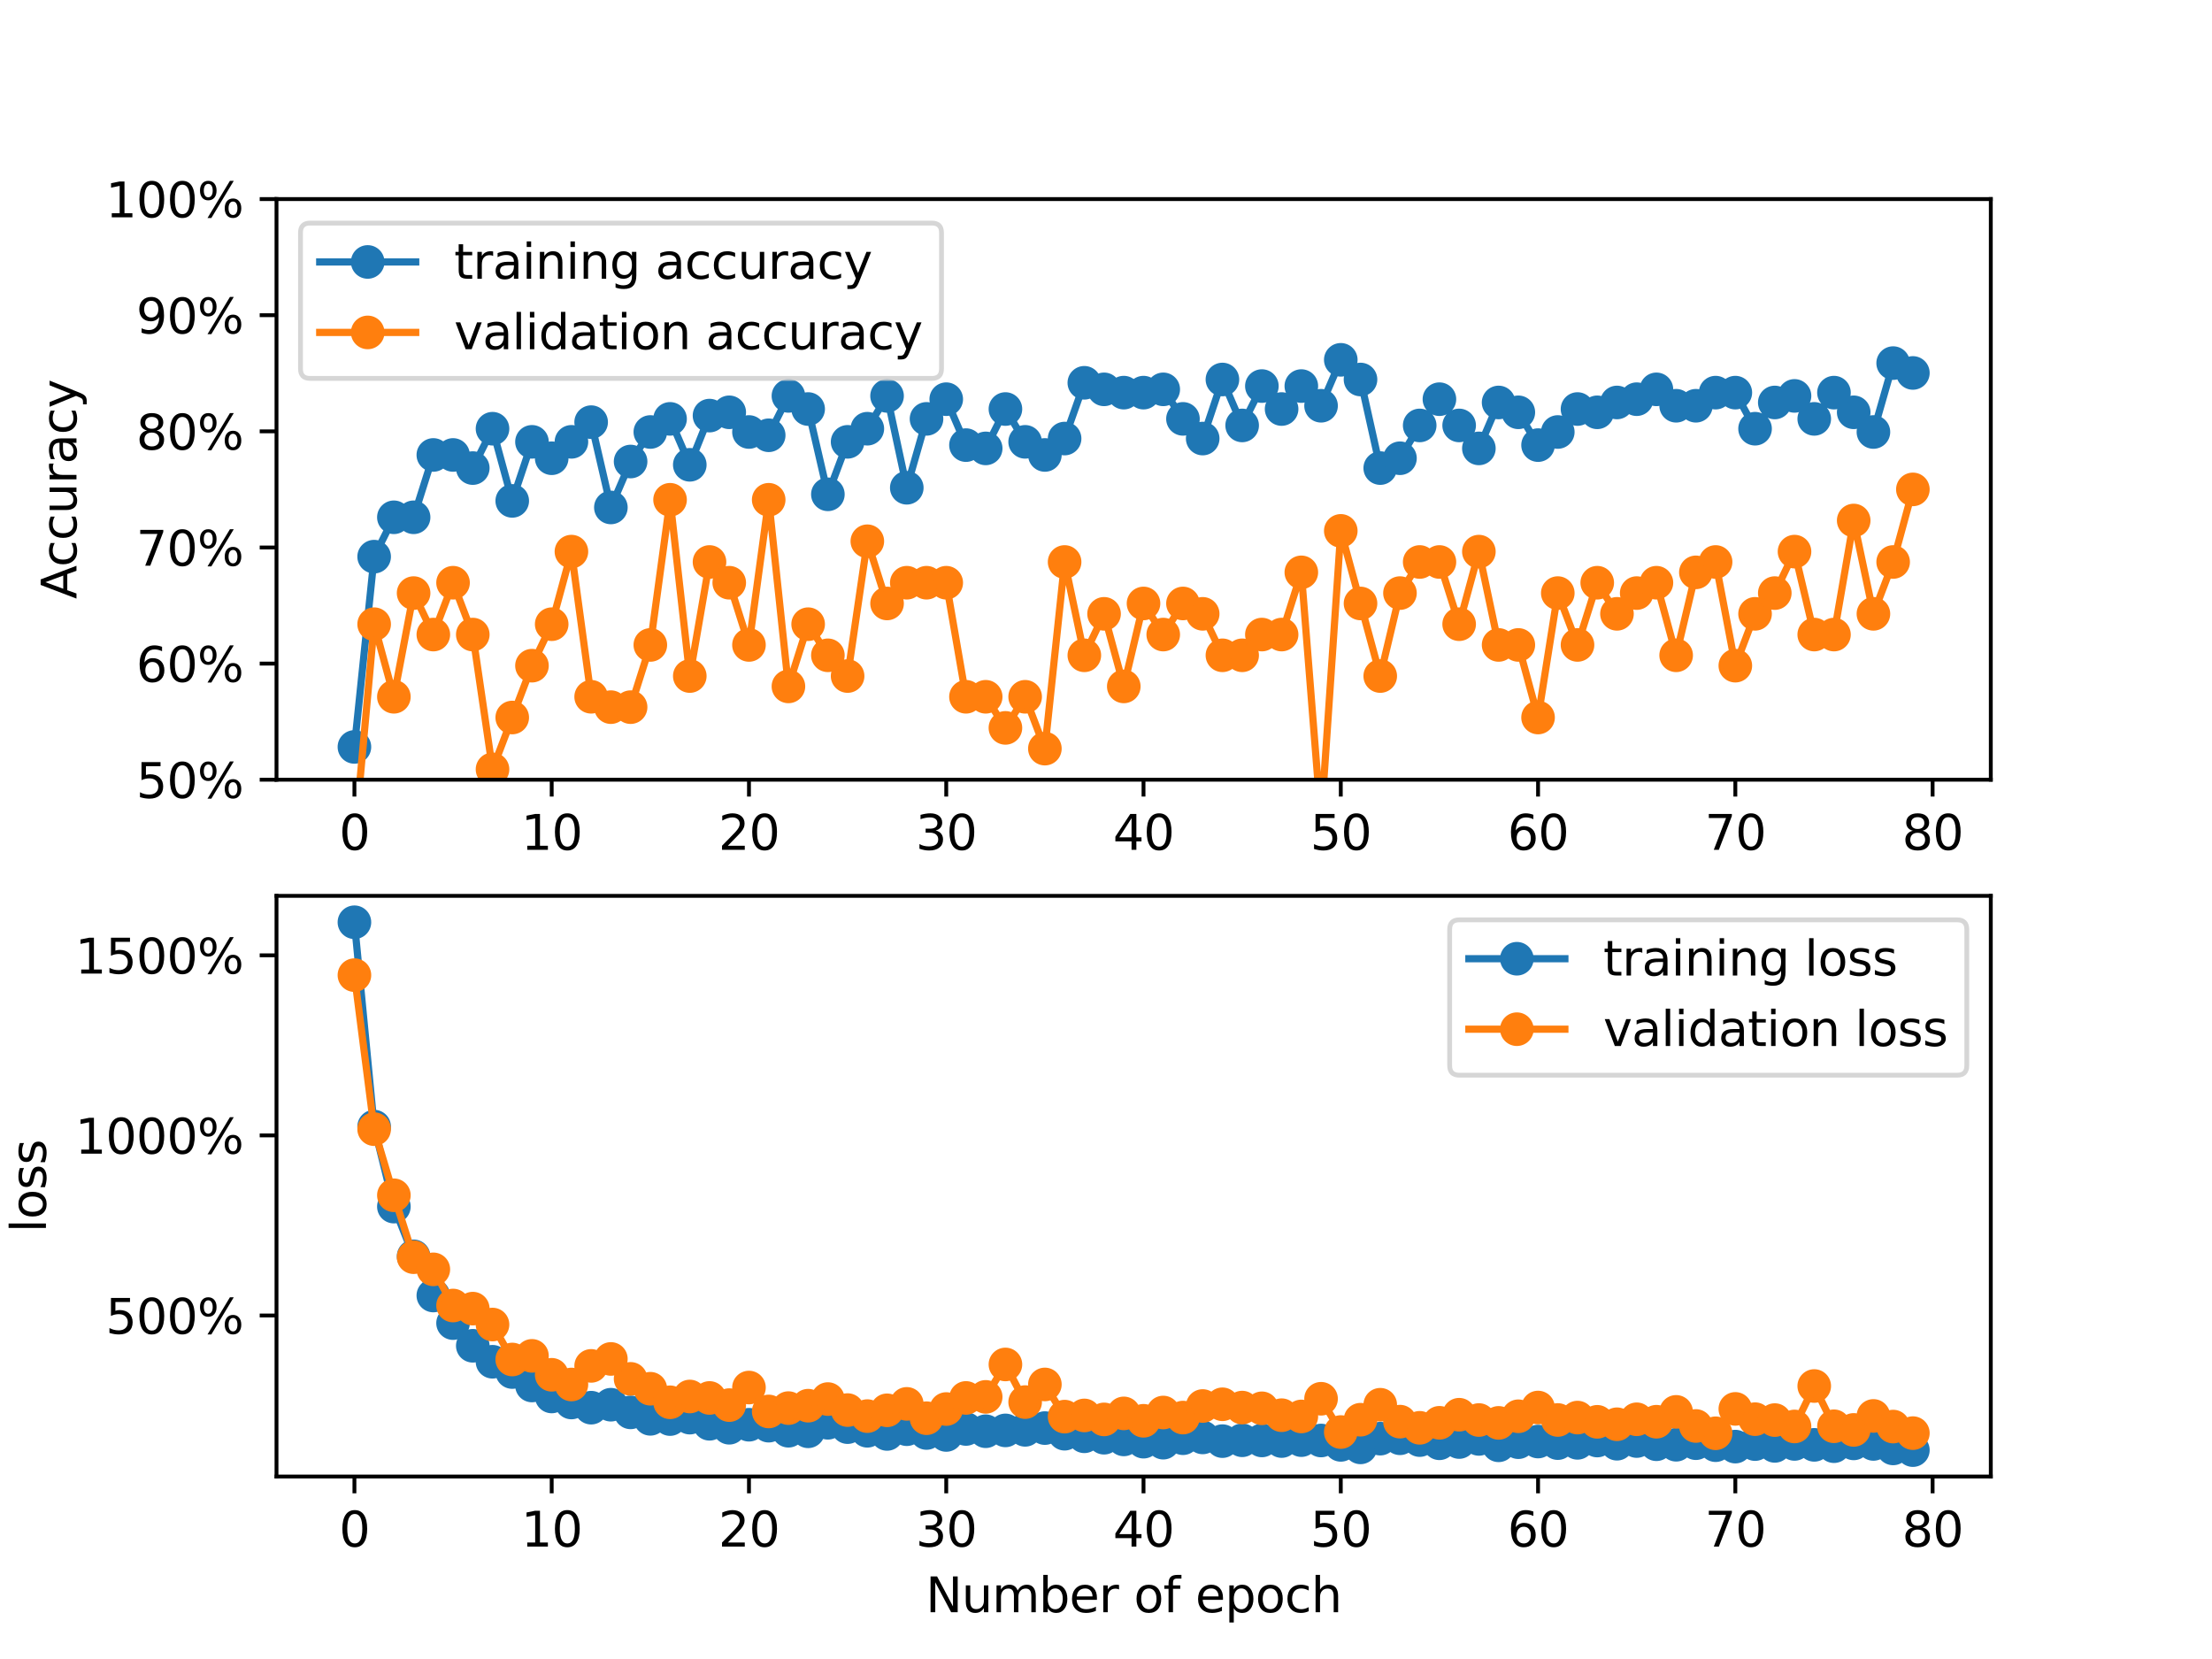 <?xml version="1.0" encoding="utf-8" standalone="no"?>
<!DOCTYPE svg PUBLIC "-//W3C//DTD SVG 1.1//EN"
  "http://www.w3.org/Graphics/SVG/1.1/DTD/svg11.dtd">
<svg xmlns:xlink="http://www.w3.org/1999/xlink" width="460.8pt" height="345.6pt" viewBox="0 0 460.8 345.6" xmlns="http://www.w3.org/2000/svg" version="1.1">
 <defs>
  <style type="text/css">*{stroke-linejoin: round; stroke-linecap: butt}</style>
 </defs>
 <g id="figure_1">
  <g id="patch_1">
   <path d="M 0 345.6 
L 460.8 345.6 
L 460.8 0 
L 0 0 
z
" style="fill: #ffffff"/>
  </g>
  <g id="axes_1">
   <g id="patch_2">
    <path d="M 57.6 162.432 
L 414.72 162.432 
L 414.72 41.472 
L 57.6 41.472 
z
" style="fill: #ffffff"/>
   </g>
   <g id="matplotlib.axis_1">
    <g id="xtick_1">
     <g id="line2d_1">
      <defs>
       <path id="m6dc22f29f9" d="M 0 0 
L 0 3.5 
" style="stroke: #000000; stroke-width: 0.8"/>
      </defs>
      <g>
       <use xlink:href="#m6dc22f29f9" x="73.833" y="162.432" style="stroke: #000000; stroke-width: 0.8"/>
      </g>
     </g>
     <g id="text_1">
      <!-- 0 -->
      <g transform="translate(70.651 177.03) scale(0.1 -0.1)">
       <defs>
        <path id="DejaVuSans-30" d="M 2034 4250 
Q 1547 4250 1301 3770 
Q 1056 3291 1056 2328 
Q 1056 1369 1301 889 
Q 1547 409 2034 409 
Q 2525 409 2770 889 
Q 3016 1369 3016 2328 
Q 3016 3291 2770 3770 
Q 2525 4250 2034 4250 
z
M 2034 4750 
Q 2819 4750 3233 4129 
Q 3647 3509 3647 2328 
Q 3647 1150 3233 529 
Q 2819 -91 2034 -91 
Q 1250 -91 836 529 
Q 422 1150 422 2328 
Q 422 3509 836 4129 
Q 1250 4750 2034 4750 
z
" transform="scale(0.016)"/>
       </defs>
       <use xlink:href="#DejaVuSans-30"/>
      </g>
     </g>
    </g>
    <g id="xtick_2">
     <g id="line2d_2">
      <g>
       <use xlink:href="#m6dc22f29f9" x="114.928" y="162.432" style="stroke: #000000; stroke-width: 0.8"/>
      </g>
     </g>
     <g id="text_2">
      <!-- 10 -->
      <g transform="translate(108.566 177.03) scale(0.1 -0.1)">
       <defs>
        <path id="DejaVuSans-31" d="M 794 531 
L 1825 531 
L 1825 4091 
L 703 3866 
L 703 4441 
L 1819 4666 
L 2450 4666 
L 2450 531 
L 3481 531 
L 3481 0 
L 794 0 
L 794 531 
z
" transform="scale(0.016)"/>
       </defs>
       <use xlink:href="#DejaVuSans-31"/>
       <use xlink:href="#DejaVuSans-30" x="63.623"/>
      </g>
     </g>
    </g>
    <g id="xtick_3">
     <g id="line2d_3">
      <g>
       <use xlink:href="#m6dc22f29f9" x="156.024" y="162.432" style="stroke: #000000; stroke-width: 0.8"/>
      </g>
     </g>
     <g id="text_3">
      <!-- 20 -->
      <g transform="translate(149.661 177.03) scale(0.1 -0.1)">
       <defs>
        <path id="DejaVuSans-32" d="M 1228 531 
L 3431 531 
L 3431 0 
L 469 0 
L 469 531 
Q 828 903 1448 1529 
Q 2069 2156 2228 2338 
Q 2531 2678 2651 2914 
Q 2772 3150 2772 3378 
Q 2772 3750 2511 3984 
Q 2250 4219 1831 4219 
Q 1534 4219 1204 4116 
Q 875 4013 500 3803 
L 500 4441 
Q 881 4594 1212 4672 
Q 1544 4750 1819 4750 
Q 2544 4750 2975 4387 
Q 3406 4025 3406 3419 
Q 3406 3131 3298 2873 
Q 3191 2616 2906 2266 
Q 2828 2175 2409 1742 
Q 1991 1309 1228 531 
z
" transform="scale(0.016)"/>
       </defs>
       <use xlink:href="#DejaVuSans-32"/>
       <use xlink:href="#DejaVuSans-30" x="63.623"/>
      </g>
     </g>
    </g>
    <g id="xtick_4">
     <g id="line2d_4">
      <g>
       <use xlink:href="#m6dc22f29f9" x="197.119" y="162.432" style="stroke: #000000; stroke-width: 0.8"/>
      </g>
     </g>
     <g id="text_4">
      <!-- 30 -->
      <g transform="translate(190.757 177.03) scale(0.1 -0.1)">
       <defs>
        <path id="DejaVuSans-33" d="M 2597 2516 
Q 3050 2419 3304 2112 
Q 3559 1806 3559 1356 
Q 3559 666 3084 287 
Q 2609 -91 1734 -91 
Q 1441 -91 1130 -33 
Q 819 25 488 141 
L 488 750 
Q 750 597 1062 519 
Q 1375 441 1716 441 
Q 2309 441 2620 675 
Q 2931 909 2931 1356 
Q 2931 1769 2642 2001 
Q 2353 2234 1838 2234 
L 1294 2234 
L 1294 2753 
L 1863 2753 
Q 2328 2753 2575 2939 
Q 2822 3125 2822 3475 
Q 2822 3834 2567 4026 
Q 2313 4219 1838 4219 
Q 1578 4219 1281 4162 
Q 984 4106 628 3988 
L 628 4550 
Q 988 4650 1302 4700 
Q 1616 4750 1894 4750 
Q 2613 4750 3031 4423 
Q 3450 4097 3450 3541 
Q 3450 3153 3228 2886 
Q 3006 2619 2597 2516 
z
" transform="scale(0.016)"/>
       </defs>
       <use xlink:href="#DejaVuSans-33"/>
       <use xlink:href="#DejaVuSans-30" x="63.623"/>
      </g>
     </g>
    </g>
    <g id="xtick_5">
     <g id="line2d_5">
      <g>
       <use xlink:href="#m6dc22f29f9" x="238.215" y="162.432" style="stroke: #000000; stroke-width: 0.8"/>
      </g>
     </g>
     <g id="text_5">
      <!-- 40 -->
      <g transform="translate(231.852 177.03) scale(0.1 -0.1)">
       <defs>
        <path id="DejaVuSans-34" d="M 2419 4116 
L 825 1625 
L 2419 1625 
L 2419 4116 
z
M 2253 4666 
L 3047 4666 
L 3047 1625 
L 3713 1625 
L 3713 1100 
L 3047 1100 
L 3047 0 
L 2419 0 
L 2419 1100 
L 313 1100 
L 313 1709 
L 2253 4666 
z
" transform="scale(0.016)"/>
       </defs>
       <use xlink:href="#DejaVuSans-34"/>
       <use xlink:href="#DejaVuSans-30" x="63.623"/>
      </g>
     </g>
    </g>
    <g id="xtick_6">
     <g id="line2d_6">
      <g>
       <use xlink:href="#m6dc22f29f9" x="279.31" y="162.432" style="stroke: #000000; stroke-width: 0.8"/>
      </g>
     </g>
     <g id="text_6">
      <!-- 50 -->
      <g transform="translate(272.948 177.03) scale(0.1 -0.1)">
       <defs>
        <path id="DejaVuSans-35" d="M 691 4666 
L 3169 4666 
L 3169 4134 
L 1269 4134 
L 1269 2991 
Q 1406 3038 1543 3061 
Q 1681 3084 1819 3084 
Q 2600 3084 3056 2656 
Q 3513 2228 3513 1497 
Q 3513 744 3044 326 
Q 2575 -91 1722 -91 
Q 1428 -91 1123 -41 
Q 819 9 494 109 
L 494 744 
Q 775 591 1075 516 
Q 1375 441 1709 441 
Q 2250 441 2565 725 
Q 2881 1009 2881 1497 
Q 2881 1984 2565 2268 
Q 2250 2553 1709 2553 
Q 1456 2553 1204 2497 
Q 953 2441 691 2322 
L 691 4666 
z
" transform="scale(0.016)"/>
       </defs>
       <use xlink:href="#DejaVuSans-35"/>
       <use xlink:href="#DejaVuSans-30" x="63.623"/>
      </g>
     </g>
    </g>
    <g id="xtick_7">
     <g id="line2d_7">
      <g>
       <use xlink:href="#m6dc22f29f9" x="320.406" y="162.432" style="stroke: #000000; stroke-width: 0.8"/>
      </g>
     </g>
     <g id="text_7">
      <!-- 60 -->
      <g transform="translate(314.043 177.03) scale(0.1 -0.1)">
       <defs>
        <path id="DejaVuSans-36" d="M 2113 2584 
Q 1688 2584 1439 2293 
Q 1191 2003 1191 1497 
Q 1191 994 1439 701 
Q 1688 409 2113 409 
Q 2538 409 2786 701 
Q 3034 994 3034 1497 
Q 3034 2003 2786 2293 
Q 2538 2584 2113 2584 
z
M 3366 4563 
L 3366 3988 
Q 3128 4100 2886 4159 
Q 2644 4219 2406 4219 
Q 1781 4219 1451 3797 
Q 1122 3375 1075 2522 
Q 1259 2794 1537 2939 
Q 1816 3084 2150 3084 
Q 2853 3084 3261 2657 
Q 3669 2231 3669 1497 
Q 3669 778 3244 343 
Q 2819 -91 2113 -91 
Q 1303 -91 875 529 
Q 447 1150 447 2328 
Q 447 3434 972 4092 
Q 1497 4750 2381 4750 
Q 2619 4750 2861 4703 
Q 3103 4656 3366 4563 
z
" transform="scale(0.016)"/>
       </defs>
       <use xlink:href="#DejaVuSans-36"/>
       <use xlink:href="#DejaVuSans-30" x="63.623"/>
      </g>
     </g>
    </g>
    <g id="xtick_8">
     <g id="line2d_8">
      <g>
       <use xlink:href="#m6dc22f29f9" x="361.501" y="162.432" style="stroke: #000000; stroke-width: 0.8"/>
      </g>
     </g>
     <g id="text_8">
      <!-- 70 -->
      <g transform="translate(355.139 177.03) scale(0.1 -0.1)">
       <defs>
        <path id="DejaVuSans-37" d="M 525 4666 
L 3525 4666 
L 3525 4397 
L 1831 0 
L 1172 0 
L 2766 4134 
L 525 4134 
L 525 4666 
z
" transform="scale(0.016)"/>
       </defs>
       <use xlink:href="#DejaVuSans-37"/>
       <use xlink:href="#DejaVuSans-30" x="63.623"/>
      </g>
     </g>
    </g>
    <g id="xtick_9">
     <g id="line2d_9">
      <g>
       <use xlink:href="#m6dc22f29f9" x="402.597" y="162.432" style="stroke: #000000; stroke-width: 0.8"/>
      </g>
     </g>
     <g id="text_9">
      <!-- 80 -->
      <g transform="translate(396.234 177.03) scale(0.1 -0.1)">
       <defs>
        <path id="DejaVuSans-38" d="M 2034 2216 
Q 1584 2216 1326 1975 
Q 1069 1734 1069 1313 
Q 1069 891 1326 650 
Q 1584 409 2034 409 
Q 2484 409 2743 651 
Q 3003 894 3003 1313 
Q 3003 1734 2745 1975 
Q 2488 2216 2034 2216 
z
M 1403 2484 
Q 997 2584 770 2862 
Q 544 3141 544 3541 
Q 544 4100 942 4425 
Q 1341 4750 2034 4750 
Q 2731 4750 3128 4425 
Q 3525 4100 3525 3541 
Q 3525 3141 3298 2862 
Q 3072 2584 2669 2484 
Q 3125 2378 3379 2068 
Q 3634 1759 3634 1313 
Q 3634 634 3220 271 
Q 2806 -91 2034 -91 
Q 1263 -91 848 271 
Q 434 634 434 1313 
Q 434 1759 690 2068 
Q 947 2378 1403 2484 
z
M 1172 3481 
Q 1172 3119 1398 2916 
Q 1625 2713 2034 2713 
Q 2441 2713 2670 2916 
Q 2900 3119 2900 3481 
Q 2900 3844 2670 4047 
Q 2441 4250 2034 4250 
Q 1625 4250 1398 4047 
Q 1172 3844 1172 3481 
z
" transform="scale(0.016)"/>
       </defs>
       <use xlink:href="#DejaVuSans-38"/>
       <use xlink:href="#DejaVuSans-30" x="63.623"/>
      </g>
     </g>
    </g>
   </g>
   <g id="matplotlib.axis_2">
    <g id="ytick_1">
     <g id="line2d_10">
      <defs>
       <path id="mb3f28dbb2c" d="M 0 0 
L -3.5 0 
" style="stroke: #000000; stroke-width: 0.8"/>
      </defs>
      <g>
       <use xlink:href="#mb3f28dbb2c" x="57.6" y="162.432" style="stroke: #000000; stroke-width: 0.8"/>
      </g>
     </g>
     <g id="text_10">
      <!-- 50% -->
      <g transform="translate(28.373 166.231) scale(0.1 -0.1)">
       <defs>
        <path id="DejaVuSans-25" d="M 4653 2053 
Q 4381 2053 4226 1822 
Q 4072 1591 4072 1178 
Q 4072 772 4226 539 
Q 4381 306 4653 306 
Q 4919 306 5073 539 
Q 5228 772 5228 1178 
Q 5228 1588 5073 1820 
Q 4919 2053 4653 2053 
z
M 4653 2450 
Q 5147 2450 5437 2106 
Q 5728 1763 5728 1178 
Q 5728 594 5436 251 
Q 5144 -91 4653 -91 
Q 4153 -91 3862 251 
Q 3572 594 3572 1178 
Q 3572 1766 3864 2108 
Q 4156 2450 4653 2450 
z
M 1428 4353 
Q 1159 4353 1004 4120 
Q 850 3888 850 3481 
Q 850 3069 1003 2837 
Q 1156 2606 1428 2606 
Q 1700 2606 1854 2837 
Q 2009 3069 2009 3481 
Q 2009 3884 1853 4118 
Q 1697 4353 1428 4353 
z
M 4250 4750 
L 4750 4750 
L 1831 -91 
L 1331 -91 
L 4250 4750 
z
M 1428 4750 
Q 1922 4750 2215 4408 
Q 2509 4066 2509 3481 
Q 2509 2891 2217 2550 
Q 1925 2209 1428 2209 
Q 931 2209 642 2551 
Q 353 2894 353 3481 
Q 353 4063 643 4406 
Q 934 4750 1428 4750 
z
" transform="scale(0.016)"/>
       </defs>
       <use xlink:href="#DejaVuSans-35"/>
       <use xlink:href="#DejaVuSans-30" x="63.623"/>
       <use xlink:href="#DejaVuSans-25" x="127.246"/>
      </g>
     </g>
    </g>
    <g id="ytick_2">
     <g id="line2d_11">
      <g>
       <use xlink:href="#mb3f28dbb2c" x="57.6" y="138.24" style="stroke: #000000; stroke-width: 0.8"/>
      </g>
     </g>
     <g id="text_11">
      <!-- 60% -->
      <g transform="translate(28.373 142.039) scale(0.1 -0.1)">
       <use xlink:href="#DejaVuSans-36"/>
       <use xlink:href="#DejaVuSans-30" x="63.623"/>
       <use xlink:href="#DejaVuSans-25" x="127.246"/>
      </g>
     </g>
    </g>
    <g id="ytick_3">
     <g id="line2d_12">
      <g>
       <use xlink:href="#mb3f28dbb2c" x="57.6" y="114.048" style="stroke: #000000; stroke-width: 0.8"/>
      </g>
     </g>
     <g id="text_12">
      <!-- 70% -->
      <g transform="translate(28.373 117.847) scale(0.1 -0.1)">
       <use xlink:href="#DejaVuSans-37"/>
       <use xlink:href="#DejaVuSans-30" x="63.623"/>
       <use xlink:href="#DejaVuSans-25" x="127.246"/>
      </g>
     </g>
    </g>
    <g id="ytick_4">
     <g id="line2d_13">
      <g>
       <use xlink:href="#mb3f28dbb2c" x="57.6" y="89.856" style="stroke: #000000; stroke-width: 0.8"/>
      </g>
     </g>
     <g id="text_13">
      <!-- 80% -->
      <g transform="translate(28.373 93.655) scale(0.1 -0.1)">
       <use xlink:href="#DejaVuSans-38"/>
       <use xlink:href="#DejaVuSans-30" x="63.623"/>
       <use xlink:href="#DejaVuSans-25" x="127.246"/>
      </g>
     </g>
    </g>
    <g id="ytick_5">
     <g id="line2d_14">
      <g>
       <use xlink:href="#mb3f28dbb2c" x="57.6" y="65.664" style="stroke: #000000; stroke-width: 0.8"/>
      </g>
     </g>
     <g id="text_14">
      <!-- 90% -->
      <g transform="translate(28.373 69.463) scale(0.1 -0.1)">
       <defs>
        <path id="DejaVuSans-39" d="M 703 97 
L 703 672 
Q 941 559 1184 500 
Q 1428 441 1663 441 
Q 2288 441 2617 861 
Q 2947 1281 2994 2138 
Q 2813 1869 2534 1725 
Q 2256 1581 1919 1581 
Q 1219 1581 811 2004 
Q 403 2428 403 3163 
Q 403 3881 828 4315 
Q 1253 4750 1959 4750 
Q 2769 4750 3195 4129 
Q 3622 3509 3622 2328 
Q 3622 1225 3098 567 
Q 2575 -91 1691 -91 
Q 1453 -91 1209 -44 
Q 966 3 703 97 
z
M 1959 2075 
Q 2384 2075 2632 2365 
Q 2881 2656 2881 3163 
Q 2881 3666 2632 3958 
Q 2384 4250 1959 4250 
Q 1534 4250 1286 3958 
Q 1038 3666 1038 3163 
Q 1038 2656 1286 2365 
Q 1534 2075 1959 2075 
z
" transform="scale(0.016)"/>
       </defs>
       <use xlink:href="#DejaVuSans-39"/>
       <use xlink:href="#DejaVuSans-30" x="63.623"/>
       <use xlink:href="#DejaVuSans-25" x="127.246"/>
      </g>
     </g>
    </g>
    <g id="ytick_6">
     <g id="line2d_15">
      <g>
       <use xlink:href="#mb3f28dbb2c" x="57.6" y="41.472" style="stroke: #000000; stroke-width: 0.8"/>
      </g>
     </g>
     <g id="text_15">
      <!-- 100% -->
      <g transform="translate(22.011 45.271) scale(0.1 -0.1)">
       <use xlink:href="#DejaVuSans-31"/>
       <use xlink:href="#DejaVuSans-30" x="63.623"/>
       <use xlink:href="#DejaVuSans-30" x="127.246"/>
       <use xlink:href="#DejaVuSans-25" x="190.869"/>
      </g>
     </g>
    </g>
    <g id="text_16">
     <!-- Accuracy -->
     <g transform="translate(15.931 124.78) rotate(-90) scale(0.1 -0.1)">
      <defs>
       <path id="DejaVuSans-41" d="M 2188 4044 
L 1331 1722 
L 3047 1722 
L 2188 4044 
z
M 1831 4666 
L 2547 4666 
L 4325 0 
L 3669 0 
L 3244 1197 
L 1141 1197 
L 716 0 
L 50 0 
L 1831 4666 
z
" transform="scale(0.016)"/>
       <path id="DejaVuSans-63" d="M 3122 3366 
L 3122 2828 
Q 2878 2963 2633 3030 
Q 2388 3097 2138 3097 
Q 1578 3097 1268 2742 
Q 959 2388 959 1747 
Q 959 1106 1268 751 
Q 1578 397 2138 397 
Q 2388 397 2633 464 
Q 2878 531 3122 666 
L 3122 134 
Q 2881 22 2623 -34 
Q 2366 -91 2075 -91 
Q 1284 -91 818 406 
Q 353 903 353 1747 
Q 353 2603 823 3093 
Q 1294 3584 2113 3584 
Q 2378 3584 2631 3529 
Q 2884 3475 3122 3366 
z
" transform="scale(0.016)"/>
       <path id="DejaVuSans-75" d="M 544 1381 
L 544 3500 
L 1119 3500 
L 1119 1403 
Q 1119 906 1312 657 
Q 1506 409 1894 409 
Q 2359 409 2629 706 
Q 2900 1003 2900 1516 
L 2900 3500 
L 3475 3500 
L 3475 0 
L 2900 0 
L 2900 538 
Q 2691 219 2414 64 
Q 2138 -91 1772 -91 
Q 1169 -91 856 284 
Q 544 659 544 1381 
z
M 1991 3584 
L 1991 3584 
z
" transform="scale(0.016)"/>
       <path id="DejaVuSans-72" d="M 2631 2963 
Q 2534 3019 2420 3045 
Q 2306 3072 2169 3072 
Q 1681 3072 1420 2755 
Q 1159 2438 1159 1844 
L 1159 0 
L 581 0 
L 581 3500 
L 1159 3500 
L 1159 2956 
Q 1341 3275 1631 3429 
Q 1922 3584 2338 3584 
Q 2397 3584 2469 3576 
Q 2541 3569 2628 3553 
L 2631 2963 
z
" transform="scale(0.016)"/>
       <path id="DejaVuSans-61" d="M 2194 1759 
Q 1497 1759 1228 1600 
Q 959 1441 959 1056 
Q 959 750 1161 570 
Q 1363 391 1709 391 
Q 2188 391 2477 730 
Q 2766 1069 2766 1631 
L 2766 1759 
L 2194 1759 
z
M 3341 1997 
L 3341 0 
L 2766 0 
L 2766 531 
Q 2569 213 2275 61 
Q 1981 -91 1556 -91 
Q 1019 -91 701 211 
Q 384 513 384 1019 
Q 384 1609 779 1909 
Q 1175 2209 1959 2209 
L 2766 2209 
L 2766 2266 
Q 2766 2663 2505 2880 
Q 2244 3097 1772 3097 
Q 1472 3097 1187 3025 
Q 903 2953 641 2809 
L 641 3341 
Q 956 3463 1253 3523 
Q 1550 3584 1831 3584 
Q 2591 3584 2966 3190 
Q 3341 2797 3341 1997 
z
" transform="scale(0.016)"/>
       <path id="DejaVuSans-79" d="M 2059 -325 
Q 1816 -950 1584 -1140 
Q 1353 -1331 966 -1331 
L 506 -1331 
L 506 -850 
L 844 -850 
Q 1081 -850 1212 -737 
Q 1344 -625 1503 -206 
L 1606 56 
L 191 3500 
L 800 3500 
L 1894 763 
L 2988 3500 
L 3597 3500 
L 2059 -325 
z
" transform="scale(0.016)"/>
      </defs>
      <use xlink:href="#DejaVuSans-41"/>
      <use xlink:href="#DejaVuSans-63" x="66.658"/>
      <use xlink:href="#DejaVuSans-63" x="121.639"/>
      <use xlink:href="#DejaVuSans-75" x="176.619"/>
      <use xlink:href="#DejaVuSans-72" x="239.998"/>
      <use xlink:href="#DejaVuSans-61" x="281.111"/>
      <use xlink:href="#DejaVuSans-63" x="342.391"/>
      <use xlink:href="#DejaVuSans-79" x="397.371"/>
     </g>
    </g>
   </g>
   <g id="line2d_16">
    <path d="M 73.833 155.598 
L 77.942 115.961 
L 82.052 107.761 
L 86.161 107.761 
L 90.271 94.776 
L 94.38 94.776 
L 98.49 97.51 
L 102.6 89.309 
L 106.709 104.344 
L 110.819 92.043 
L 114.928 95.46 
L 119.038 92.043 
L 123.147 87.943 
L 127.257 105.711 
L 131.366 96.143 
L 135.476 89.993 
L 139.586 87.259 
L 143.695 96.827 
L 147.805 86.576 
L 151.914 85.892 
L 156.024 89.993 
L 160.133 90.676 
L 164.243 82.475 
L 168.352 85.209 
L 172.462 102.977 
L 176.572 92.043 
L 180.681 89.309 
L 184.791 82.475 
L 188.9 101.61 
L 193.01 87.259 
L 197.119 83.159 
L 201.229 92.726 
L 205.338 93.41 
L 209.448 85.209 
L 213.557 92.043 
L 217.667 94.776 
L 221.777 91.359 
L 225.886 79.742 
L 229.996 81.109 
L 234.105 81.792 
L 238.215 81.792 
L 242.324 81.109 
L 246.434 87.259 
L 250.543 91.359 
L 254.653 79.058 
L 258.763 88.626 
L 262.872 80.425 
L 266.982 85.209 
L 271.091 80.425 
L 275.201 84.526 
L 279.31 74.958 
L 283.42 79.058 
L 287.529 97.51 
L 291.639 95.46 
L 295.748 88.626 
L 299.858 83.159 
L 303.968 88.626 
L 308.077 93.41 
L 312.187 83.842 
L 316.296 85.892 
L 320.406 92.726 
L 324.515 89.993 
L 328.625 85.209 
L 332.734 85.892 
L 336.844 83.842 
L 340.954 83.159 
L 345.063 81.109 
L 349.173 84.526 
L 353.282 84.526 
L 357.392 81.792 
L 361.501 81.792 
L 365.611 89.309 
L 369.72 83.842 
L 373.83 82.475 
L 377.94 87.259 
L 382.049 81.792 
L 386.159 85.892 
L 390.268 89.993 
L 394.378 75.641 
L 398.487 77.692 
" clip-path="url(#p0cd3248c72)" style="fill: none; stroke: #1f77b4; stroke-width: 1.5; stroke-linecap: square"/>
    <defs>
     <path id="m91c74b40d2" d="M 0 3 
C 0.796 3 1.559 2.684 2.121 2.121 
C 2.684 1.559 3 0.796 3 0 
C 3 -0.796 2.684 -1.559 2.121 -2.121 
C 1.559 -2.684 0.796 -3 0 -3 
C -0.796 -3 -1.559 -2.684 -2.121 -2.121 
C -2.684 -1.559 -3 -0.796 -3 0 
C -3 0.796 -2.684 1.559 -2.121 2.121 
C -1.559 2.684 -0.796 3 0 3 
z
" style="stroke: #1f77b4"/>
    </defs>
    <g clip-path="url(#p0cd3248c72)">
     <use xlink:href="#m91c74b40d2" x="73.833" y="155.598" style="fill: #1f77b4; stroke: #1f77b4"/>
     <use xlink:href="#m91c74b40d2" x="77.942" y="115.961" style="fill: #1f77b4; stroke: #1f77b4"/>
     <use xlink:href="#m91c74b40d2" x="82.052" y="107.761" style="fill: #1f77b4; stroke: #1f77b4"/>
     <use xlink:href="#m91c74b40d2" x="86.161" y="107.761" style="fill: #1f77b4; stroke: #1f77b4"/>
     <use xlink:href="#m91c74b40d2" x="90.271" y="94.776" style="fill: #1f77b4; stroke: #1f77b4"/>
     <use xlink:href="#m91c74b40d2" x="94.38" y="94.776" style="fill: #1f77b4; stroke: #1f77b4"/>
     <use xlink:href="#m91c74b40d2" x="98.49" y="97.51" style="fill: #1f77b4; stroke: #1f77b4"/>
     <use xlink:href="#m91c74b40d2" x="102.6" y="89.309" style="fill: #1f77b4; stroke: #1f77b4"/>
     <use xlink:href="#m91c74b40d2" x="106.709" y="104.344" style="fill: #1f77b4; stroke: #1f77b4"/>
     <use xlink:href="#m91c74b40d2" x="110.819" y="92.043" style="fill: #1f77b4; stroke: #1f77b4"/>
     <use xlink:href="#m91c74b40d2" x="114.928" y="95.46" style="fill: #1f77b4; stroke: #1f77b4"/>
     <use xlink:href="#m91c74b40d2" x="119.038" y="92.043" style="fill: #1f77b4; stroke: #1f77b4"/>
     <use xlink:href="#m91c74b40d2" x="123.147" y="87.943" style="fill: #1f77b4; stroke: #1f77b4"/>
     <use xlink:href="#m91c74b40d2" x="127.257" y="105.711" style="fill: #1f77b4; stroke: #1f77b4"/>
     <use xlink:href="#m91c74b40d2" x="131.366" y="96.143" style="fill: #1f77b4; stroke: #1f77b4"/>
     <use xlink:href="#m91c74b40d2" x="135.476" y="89.993" style="fill: #1f77b4; stroke: #1f77b4"/>
     <use xlink:href="#m91c74b40d2" x="139.586" y="87.259" style="fill: #1f77b4; stroke: #1f77b4"/>
     <use xlink:href="#m91c74b40d2" x="143.695" y="96.827" style="fill: #1f77b4; stroke: #1f77b4"/>
     <use xlink:href="#m91c74b40d2" x="147.805" y="86.576" style="fill: #1f77b4; stroke: #1f77b4"/>
     <use xlink:href="#m91c74b40d2" x="151.914" y="85.892" style="fill: #1f77b4; stroke: #1f77b4"/>
     <use xlink:href="#m91c74b40d2" x="156.024" y="89.993" style="fill: #1f77b4; stroke: #1f77b4"/>
     <use xlink:href="#m91c74b40d2" x="160.133" y="90.676" style="fill: #1f77b4; stroke: #1f77b4"/>
     <use xlink:href="#m91c74b40d2" x="164.243" y="82.475" style="fill: #1f77b4; stroke: #1f77b4"/>
     <use xlink:href="#m91c74b40d2" x="168.352" y="85.209" style="fill: #1f77b4; stroke: #1f77b4"/>
     <use xlink:href="#m91c74b40d2" x="172.462" y="102.977" style="fill: #1f77b4; stroke: #1f77b4"/>
     <use xlink:href="#m91c74b40d2" x="176.572" y="92.043" style="fill: #1f77b4; stroke: #1f77b4"/>
     <use xlink:href="#m91c74b40d2" x="180.681" y="89.309" style="fill: #1f77b4; stroke: #1f77b4"/>
     <use xlink:href="#m91c74b40d2" x="184.791" y="82.475" style="fill: #1f77b4; stroke: #1f77b4"/>
     <use xlink:href="#m91c74b40d2" x="188.9" y="101.61" style="fill: #1f77b4; stroke: #1f77b4"/>
     <use xlink:href="#m91c74b40d2" x="193.01" y="87.259" style="fill: #1f77b4; stroke: #1f77b4"/>
     <use xlink:href="#m91c74b40d2" x="197.119" y="83.159" style="fill: #1f77b4; stroke: #1f77b4"/>
     <use xlink:href="#m91c74b40d2" x="201.229" y="92.726" style="fill: #1f77b4; stroke: #1f77b4"/>
     <use xlink:href="#m91c74b40d2" x="205.338" y="93.41" style="fill: #1f77b4; stroke: #1f77b4"/>
     <use xlink:href="#m91c74b40d2" x="209.448" y="85.209" style="fill: #1f77b4; stroke: #1f77b4"/>
     <use xlink:href="#m91c74b40d2" x="213.557" y="92.043" style="fill: #1f77b4; stroke: #1f77b4"/>
     <use xlink:href="#m91c74b40d2" x="217.667" y="94.776" style="fill: #1f77b4; stroke: #1f77b4"/>
     <use xlink:href="#m91c74b40d2" x="221.777" y="91.359" style="fill: #1f77b4; stroke: #1f77b4"/>
     <use xlink:href="#m91c74b40d2" x="225.886" y="79.742" style="fill: #1f77b4; stroke: #1f77b4"/>
     <use xlink:href="#m91c74b40d2" x="229.996" y="81.109" style="fill: #1f77b4; stroke: #1f77b4"/>
     <use xlink:href="#m91c74b40d2" x="234.105" y="81.792" style="fill: #1f77b4; stroke: #1f77b4"/>
     <use xlink:href="#m91c74b40d2" x="238.215" y="81.792" style="fill: #1f77b4; stroke: #1f77b4"/>
     <use xlink:href="#m91c74b40d2" x="242.324" y="81.109" style="fill: #1f77b4; stroke: #1f77b4"/>
     <use xlink:href="#m91c74b40d2" x="246.434" y="87.259" style="fill: #1f77b4; stroke: #1f77b4"/>
     <use xlink:href="#m91c74b40d2" x="250.543" y="91.359" style="fill: #1f77b4; stroke: #1f77b4"/>
     <use xlink:href="#m91c74b40d2" x="254.653" y="79.058" style="fill: #1f77b4; stroke: #1f77b4"/>
     <use xlink:href="#m91c74b40d2" x="258.763" y="88.626" style="fill: #1f77b4; stroke: #1f77b4"/>
     <use xlink:href="#m91c74b40d2" x="262.872" y="80.425" style="fill: #1f77b4; stroke: #1f77b4"/>
     <use xlink:href="#m91c74b40d2" x="266.982" y="85.209" style="fill: #1f77b4; stroke: #1f77b4"/>
     <use xlink:href="#m91c74b40d2" x="271.091" y="80.425" style="fill: #1f77b4; stroke: #1f77b4"/>
     <use xlink:href="#m91c74b40d2" x="275.201" y="84.526" style="fill: #1f77b4; stroke: #1f77b4"/>
     <use xlink:href="#m91c74b40d2" x="279.31" y="74.958" style="fill: #1f77b4; stroke: #1f77b4"/>
     <use xlink:href="#m91c74b40d2" x="283.42" y="79.058" style="fill: #1f77b4; stroke: #1f77b4"/>
     <use xlink:href="#m91c74b40d2" x="287.529" y="97.51" style="fill: #1f77b4; stroke: #1f77b4"/>
     <use xlink:href="#m91c74b40d2" x="291.639" y="95.46" style="fill: #1f77b4; stroke: #1f77b4"/>
     <use xlink:href="#m91c74b40d2" x="295.748" y="88.626" style="fill: #1f77b4; stroke: #1f77b4"/>
     <use xlink:href="#m91c74b40d2" x="299.858" y="83.159" style="fill: #1f77b4; stroke: #1f77b4"/>
     <use xlink:href="#m91c74b40d2" x="303.968" y="88.626" style="fill: #1f77b4; stroke: #1f77b4"/>
     <use xlink:href="#m91c74b40d2" x="308.077" y="93.41" style="fill: #1f77b4; stroke: #1f77b4"/>
     <use xlink:href="#m91c74b40d2" x="312.187" y="83.842" style="fill: #1f77b4; stroke: #1f77b4"/>
     <use xlink:href="#m91c74b40d2" x="316.296" y="85.892" style="fill: #1f77b4; stroke: #1f77b4"/>
     <use xlink:href="#m91c74b40d2" x="320.406" y="92.726" style="fill: #1f77b4; stroke: #1f77b4"/>
     <use xlink:href="#m91c74b40d2" x="324.515" y="89.993" style="fill: #1f77b4; stroke: #1f77b4"/>
     <use xlink:href="#m91c74b40d2" x="328.625" y="85.209" style="fill: #1f77b4; stroke: #1f77b4"/>
     <use xlink:href="#m91c74b40d2" x="332.734" y="85.892" style="fill: #1f77b4; stroke: #1f77b4"/>
     <use xlink:href="#m91c74b40d2" x="336.844" y="83.842" style="fill: #1f77b4; stroke: #1f77b4"/>
     <use xlink:href="#m91c74b40d2" x="340.954" y="83.159" style="fill: #1f77b4; stroke: #1f77b4"/>
     <use xlink:href="#m91c74b40d2" x="345.063" y="81.109" style="fill: #1f77b4; stroke: #1f77b4"/>
     <use xlink:href="#m91c74b40d2" x="349.173" y="84.526" style="fill: #1f77b4; stroke: #1f77b4"/>
     <use xlink:href="#m91c74b40d2" x="353.282" y="84.526" style="fill: #1f77b4; stroke: #1f77b4"/>
     <use xlink:href="#m91c74b40d2" x="357.392" y="81.792" style="fill: #1f77b4; stroke: #1f77b4"/>
     <use xlink:href="#m91c74b40d2" x="361.501" y="81.792" style="fill: #1f77b4; stroke: #1f77b4"/>
     <use xlink:href="#m91c74b40d2" x="365.611" y="89.309" style="fill: #1f77b4; stroke: #1f77b4"/>
     <use xlink:href="#m91c74b40d2" x="369.72" y="83.842" style="fill: #1f77b4; stroke: #1f77b4"/>
     <use xlink:href="#m91c74b40d2" x="373.83" y="82.475" style="fill: #1f77b4; stroke: #1f77b4"/>
     <use xlink:href="#m91c74b40d2" x="377.94" y="87.259" style="fill: #1f77b4; stroke: #1f77b4"/>
     <use xlink:href="#m91c74b40d2" x="382.049" y="81.792" style="fill: #1f77b4; stroke: #1f77b4"/>
     <use xlink:href="#m91c74b40d2" x="386.159" y="85.892" style="fill: #1f77b4; stroke: #1f77b4"/>
     <use xlink:href="#m91c74b40d2" x="390.268" y="89.993" style="fill: #1f77b4; stroke: #1f77b4"/>
     <use xlink:href="#m91c74b40d2" x="394.378" y="75.641" style="fill: #1f77b4; stroke: #1f77b4"/>
     <use xlink:href="#m91c74b40d2" x="398.487" y="77.692" style="fill: #1f77b4; stroke: #1f77b4"/>
    </g>
   </g>
   <g id="line2d_17">
    <path d="M 73.833 175.392 
L 77.942 130.032 
L 82.052 145.152 
L 86.161 123.552 
L 90.271 132.192 
L 94.38 121.392 
L 98.49 132.192 
L 102.6 160.272 
L 106.709 149.472 
L 110.819 138.672 
L 114.928 130.032 
L 119.038 114.912 
L 123.147 145.152 
L 127.257 147.312 
L 131.366 147.312 
L 135.476 134.352 
L 139.586 104.112 
L 143.695 140.832 
L 147.805 117.072 
L 151.914 121.392 
L 156.024 134.352 
L 160.133 104.112 
L 164.243 142.992 
L 168.352 130.032 
L 172.462 136.512 
L 176.572 140.832 
L 180.681 112.752 
L 184.791 125.712 
L 188.9 121.392 
L 193.01 121.392 
L 197.119 121.392 
L 201.229 145.152 
L 205.338 145.152 
L 209.448 151.632 
L 213.557 145.152 
L 217.667 155.952 
L 221.777 117.072 
L 225.886 136.512 
L 229.996 127.872 
L 234.105 142.992 
L 238.215 125.712 
L 242.324 132.192 
L 246.434 125.712 
L 250.543 127.872 
L 254.653 136.512 
L 258.763 136.512 
L 262.872 132.192 
L 266.982 132.192 
L 271.091 119.232 
L 275.201 171.072 
L 279.31 110.592 
L 283.42 125.712 
L 287.529 140.832 
L 291.639 123.552 
L 295.748 117.072 
L 299.858 117.072 
L 303.968 130.032 
L 308.077 114.912 
L 312.187 134.352 
L 316.296 134.352 
L 320.406 149.472 
L 324.515 123.552 
L 328.625 134.352 
L 332.734 121.392 
L 336.844 127.872 
L 340.954 123.552 
L 345.063 121.392 
L 349.173 136.512 
L 353.282 119.232 
L 357.392 117.072 
L 361.501 138.672 
L 365.611 127.872 
L 369.72 123.552 
L 373.83 114.912 
L 377.94 132.192 
L 382.049 132.192 
L 386.159 108.432 
L 390.268 127.872 
L 394.378 117.072 
L 398.487 101.952 
" clip-path="url(#p0cd3248c72)" style="fill: none; stroke: #ff7f0e; stroke-width: 1.5; stroke-linecap: square"/>
    <defs>
     <path id="ma8359b6d54" d="M 0 3 
C 0.796 3 1.559 2.684 2.121 2.121 
C 2.684 1.559 3 0.796 3 0 
C 3 -0.796 2.684 -1.559 2.121 -2.121 
C 1.559 -2.684 0.796 -3 0 -3 
C -0.796 -3 -1.559 -2.684 -2.121 -2.121 
C -2.684 -1.559 -3 -0.796 -3 0 
C -3 0.796 -2.684 1.559 -2.121 2.121 
C -1.559 2.684 -0.796 3 0 3 
z
" style="stroke: #ff7f0e"/>
    </defs>
    <g clip-path="url(#p0cd3248c72)">
     <use xlink:href="#ma8359b6d54" x="73.833" y="175.392" style="fill: #ff7f0e; stroke: #ff7f0e"/>
     <use xlink:href="#ma8359b6d54" x="77.942" y="130.032" style="fill: #ff7f0e; stroke: #ff7f0e"/>
     <use xlink:href="#ma8359b6d54" x="82.052" y="145.152" style="fill: #ff7f0e; stroke: #ff7f0e"/>
     <use xlink:href="#ma8359b6d54" x="86.161" y="123.552" style="fill: #ff7f0e; stroke: #ff7f0e"/>
     <use xlink:href="#ma8359b6d54" x="90.271" y="132.192" style="fill: #ff7f0e; stroke: #ff7f0e"/>
     <use xlink:href="#ma8359b6d54" x="94.38" y="121.392" style="fill: #ff7f0e; stroke: #ff7f0e"/>
     <use xlink:href="#ma8359b6d54" x="98.49" y="132.192" style="fill: #ff7f0e; stroke: #ff7f0e"/>
     <use xlink:href="#ma8359b6d54" x="102.6" y="160.272" style="fill: #ff7f0e; stroke: #ff7f0e"/>
     <use xlink:href="#ma8359b6d54" x="106.709" y="149.472" style="fill: #ff7f0e; stroke: #ff7f0e"/>
     <use xlink:href="#ma8359b6d54" x="110.819" y="138.672" style="fill: #ff7f0e; stroke: #ff7f0e"/>
     <use xlink:href="#ma8359b6d54" x="114.928" y="130.032" style="fill: #ff7f0e; stroke: #ff7f0e"/>
     <use xlink:href="#ma8359b6d54" x="119.038" y="114.912" style="fill: #ff7f0e; stroke: #ff7f0e"/>
     <use xlink:href="#ma8359b6d54" x="123.147" y="145.152" style="fill: #ff7f0e; stroke: #ff7f0e"/>
     <use xlink:href="#ma8359b6d54" x="127.257" y="147.312" style="fill: #ff7f0e; stroke: #ff7f0e"/>
     <use xlink:href="#ma8359b6d54" x="131.366" y="147.312" style="fill: #ff7f0e; stroke: #ff7f0e"/>
     <use xlink:href="#ma8359b6d54" x="135.476" y="134.352" style="fill: #ff7f0e; stroke: #ff7f0e"/>
     <use xlink:href="#ma8359b6d54" x="139.586" y="104.112" style="fill: #ff7f0e; stroke: #ff7f0e"/>
     <use xlink:href="#ma8359b6d54" x="143.695" y="140.832" style="fill: #ff7f0e; stroke: #ff7f0e"/>
     <use xlink:href="#ma8359b6d54" x="147.805" y="117.072" style="fill: #ff7f0e; stroke: #ff7f0e"/>
     <use xlink:href="#ma8359b6d54" x="151.914" y="121.392" style="fill: #ff7f0e; stroke: #ff7f0e"/>
     <use xlink:href="#ma8359b6d54" x="156.024" y="134.352" style="fill: #ff7f0e; stroke: #ff7f0e"/>
     <use xlink:href="#ma8359b6d54" x="160.133" y="104.112" style="fill: #ff7f0e; stroke: #ff7f0e"/>
     <use xlink:href="#ma8359b6d54" x="164.243" y="142.992" style="fill: #ff7f0e; stroke: #ff7f0e"/>
     <use xlink:href="#ma8359b6d54" x="168.352" y="130.032" style="fill: #ff7f0e; stroke: #ff7f0e"/>
     <use xlink:href="#ma8359b6d54" x="172.462" y="136.512" style="fill: #ff7f0e; stroke: #ff7f0e"/>
     <use xlink:href="#ma8359b6d54" x="176.572" y="140.832" style="fill: #ff7f0e; stroke: #ff7f0e"/>
     <use xlink:href="#ma8359b6d54" x="180.681" y="112.752" style="fill: #ff7f0e; stroke: #ff7f0e"/>
     <use xlink:href="#ma8359b6d54" x="184.791" y="125.712" style="fill: #ff7f0e; stroke: #ff7f0e"/>
     <use xlink:href="#ma8359b6d54" x="188.9" y="121.392" style="fill: #ff7f0e; stroke: #ff7f0e"/>
     <use xlink:href="#ma8359b6d54" x="193.01" y="121.392" style="fill: #ff7f0e; stroke: #ff7f0e"/>
     <use xlink:href="#ma8359b6d54" x="197.119" y="121.392" style="fill: #ff7f0e; stroke: #ff7f0e"/>
     <use xlink:href="#ma8359b6d54" x="201.229" y="145.152" style="fill: #ff7f0e; stroke: #ff7f0e"/>
     <use xlink:href="#ma8359b6d54" x="205.338" y="145.152" style="fill: #ff7f0e; stroke: #ff7f0e"/>
     <use xlink:href="#ma8359b6d54" x="209.448" y="151.632" style="fill: #ff7f0e; stroke: #ff7f0e"/>
     <use xlink:href="#ma8359b6d54" x="213.557" y="145.152" style="fill: #ff7f0e; stroke: #ff7f0e"/>
     <use xlink:href="#ma8359b6d54" x="217.667" y="155.952" style="fill: #ff7f0e; stroke: #ff7f0e"/>
     <use xlink:href="#ma8359b6d54" x="221.777" y="117.072" style="fill: #ff7f0e; stroke: #ff7f0e"/>
     <use xlink:href="#ma8359b6d54" x="225.886" y="136.512" style="fill: #ff7f0e; stroke: #ff7f0e"/>
     <use xlink:href="#ma8359b6d54" x="229.996" y="127.872" style="fill: #ff7f0e; stroke: #ff7f0e"/>
     <use xlink:href="#ma8359b6d54" x="234.105" y="142.992" style="fill: #ff7f0e; stroke: #ff7f0e"/>
     <use xlink:href="#ma8359b6d54" x="238.215" y="125.712" style="fill: #ff7f0e; stroke: #ff7f0e"/>
     <use xlink:href="#ma8359b6d54" x="242.324" y="132.192" style="fill: #ff7f0e; stroke: #ff7f0e"/>
     <use xlink:href="#ma8359b6d54" x="246.434" y="125.712" style="fill: #ff7f0e; stroke: #ff7f0e"/>
     <use xlink:href="#ma8359b6d54" x="250.543" y="127.872" style="fill: #ff7f0e; stroke: #ff7f0e"/>
     <use xlink:href="#ma8359b6d54" x="254.653" y="136.512" style="fill: #ff7f0e; stroke: #ff7f0e"/>
     <use xlink:href="#ma8359b6d54" x="258.763" y="136.512" style="fill: #ff7f0e; stroke: #ff7f0e"/>
     <use xlink:href="#ma8359b6d54" x="262.872" y="132.192" style="fill: #ff7f0e; stroke: #ff7f0e"/>
     <use xlink:href="#ma8359b6d54" x="266.982" y="132.192" style="fill: #ff7f0e; stroke: #ff7f0e"/>
     <use xlink:href="#ma8359b6d54" x="271.091" y="119.232" style="fill: #ff7f0e; stroke: #ff7f0e"/>
     <use xlink:href="#ma8359b6d54" x="275.201" y="171.072" style="fill: #ff7f0e; stroke: #ff7f0e"/>
     <use xlink:href="#ma8359b6d54" x="279.31" y="110.592" style="fill: #ff7f0e; stroke: #ff7f0e"/>
     <use xlink:href="#ma8359b6d54" x="283.42" y="125.712" style="fill: #ff7f0e; stroke: #ff7f0e"/>
     <use xlink:href="#ma8359b6d54" x="287.529" y="140.832" style="fill: #ff7f0e; stroke: #ff7f0e"/>
     <use xlink:href="#ma8359b6d54" x="291.639" y="123.552" style="fill: #ff7f0e; stroke: #ff7f0e"/>
     <use xlink:href="#ma8359b6d54" x="295.748" y="117.072" style="fill: #ff7f0e; stroke: #ff7f0e"/>
     <use xlink:href="#ma8359b6d54" x="299.858" y="117.072" style="fill: #ff7f0e; stroke: #ff7f0e"/>
     <use xlink:href="#ma8359b6d54" x="303.968" y="130.032" style="fill: #ff7f0e; stroke: #ff7f0e"/>
     <use xlink:href="#ma8359b6d54" x="308.077" y="114.912" style="fill: #ff7f0e; stroke: #ff7f0e"/>
     <use xlink:href="#ma8359b6d54" x="312.187" y="134.352" style="fill: #ff7f0e; stroke: #ff7f0e"/>
     <use xlink:href="#ma8359b6d54" x="316.296" y="134.352" style="fill: #ff7f0e; stroke: #ff7f0e"/>
     <use xlink:href="#ma8359b6d54" x="320.406" y="149.472" style="fill: #ff7f0e; stroke: #ff7f0e"/>
     <use xlink:href="#ma8359b6d54" x="324.515" y="123.552" style="fill: #ff7f0e; stroke: #ff7f0e"/>
     <use xlink:href="#ma8359b6d54" x="328.625" y="134.352" style="fill: #ff7f0e; stroke: #ff7f0e"/>
     <use xlink:href="#ma8359b6d54" x="332.734" y="121.392" style="fill: #ff7f0e; stroke: #ff7f0e"/>
     <use xlink:href="#ma8359b6d54" x="336.844" y="127.872" style="fill: #ff7f0e; stroke: #ff7f0e"/>
     <use xlink:href="#ma8359b6d54" x="340.954" y="123.552" style="fill: #ff7f0e; stroke: #ff7f0e"/>
     <use xlink:href="#ma8359b6d54" x="345.063" y="121.392" style="fill: #ff7f0e; stroke: #ff7f0e"/>
     <use xlink:href="#ma8359b6d54" x="349.173" y="136.512" style="fill: #ff7f0e; stroke: #ff7f0e"/>
     <use xlink:href="#ma8359b6d54" x="353.282" y="119.232" style="fill: #ff7f0e; stroke: #ff7f0e"/>
     <use xlink:href="#ma8359b6d54" x="357.392" y="117.072" style="fill: #ff7f0e; stroke: #ff7f0e"/>
     <use xlink:href="#ma8359b6d54" x="361.501" y="138.672" style="fill: #ff7f0e; stroke: #ff7f0e"/>
     <use xlink:href="#ma8359b6d54" x="365.611" y="127.872" style="fill: #ff7f0e; stroke: #ff7f0e"/>
     <use xlink:href="#ma8359b6d54" x="369.72" y="123.552" style="fill: #ff7f0e; stroke: #ff7f0e"/>
     <use xlink:href="#ma8359b6d54" x="373.83" y="114.912" style="fill: #ff7f0e; stroke: #ff7f0e"/>
     <use xlink:href="#ma8359b6d54" x="377.94" y="132.192" style="fill: #ff7f0e; stroke: #ff7f0e"/>
     <use xlink:href="#ma8359b6d54" x="382.049" y="132.192" style="fill: #ff7f0e; stroke: #ff7f0e"/>
     <use xlink:href="#ma8359b6d54" x="386.159" y="108.432" style="fill: #ff7f0e; stroke: #ff7f0e"/>
     <use xlink:href="#ma8359b6d54" x="390.268" y="127.872" style="fill: #ff7f0e; stroke: #ff7f0e"/>
     <use xlink:href="#ma8359b6d54" x="394.378" y="117.072" style="fill: #ff7f0e; stroke: #ff7f0e"/>
     <use xlink:href="#ma8359b6d54" x="398.487" y="101.952" style="fill: #ff7f0e; stroke: #ff7f0e"/>
    </g>
   </g>
   <g id="patch_3">
    <path d="M 57.6 162.432 
L 57.6 41.472 
" style="fill: none; stroke: #000000; stroke-width: 0.8; stroke-linejoin: miter; stroke-linecap: square"/>
   </g>
   <g id="patch_4">
    <path d="M 414.72 162.432 
L 414.72 41.472 
" style="fill: none; stroke: #000000; stroke-width: 0.8; stroke-linejoin: miter; stroke-linecap: square"/>
   </g>
   <g id="patch_5">
    <path d="M 57.6 162.432 
L 414.72 162.432 
" style="fill: none; stroke: #000000; stroke-width: 0.8; stroke-linejoin: miter; stroke-linecap: square"/>
   </g>
   <g id="patch_6">
    <path d="M 57.6 41.472 
L 414.72 41.472 
" style="fill: none; stroke: #000000; stroke-width: 0.8; stroke-linejoin: miter; stroke-linecap: square"/>
   </g>
   <g id="legend_1">
    <g id="patch_7">
     <path d="M 64.6 78.828 
L 194.131 78.828 
Q 196.131 78.828 196.131 76.828 
L 196.131 48.472 
Q 196.131 46.472 194.131 46.472 
L 64.6 46.472 
Q 62.6 46.472 62.6 48.472 
L 62.6 76.828 
Q 62.6 78.828 64.6 78.828 
z
" style="fill: #ffffff; opacity: 0.8; stroke: #cccccc; stroke-linejoin: miter"/>
    </g>
    <g id="line2d_18">
     <path d="M 66.6 54.57 
L 76.6 54.57 
L 86.6 54.57 
" style="fill: none; stroke: #1f77b4; stroke-width: 1.5; stroke-linecap: square"/>
     <g>
      <use xlink:href="#m91c74b40d2" x="76.6" y="54.57" style="fill: #1f77b4; stroke: #1f77b4"/>
     </g>
    </g>
    <g id="text_17">
     <!-- training accuracy -->
     <g transform="translate(94.6 58.07) scale(0.1 -0.1)">
      <defs>
       <path id="DejaVuSans-74" d="M 1172 4494 
L 1172 3500 
L 2356 3500 
L 2356 3053 
L 1172 3053 
L 1172 1153 
Q 1172 725 1289 603 
Q 1406 481 1766 481 
L 2356 481 
L 2356 0 
L 1766 0 
Q 1100 0 847 248 
Q 594 497 594 1153 
L 594 3053 
L 172 3053 
L 172 3500 
L 594 3500 
L 594 4494 
L 1172 4494 
z
" transform="scale(0.016)"/>
       <path id="DejaVuSans-69" d="M 603 3500 
L 1178 3500 
L 1178 0 
L 603 0 
L 603 3500 
z
M 603 4863 
L 1178 4863 
L 1178 4134 
L 603 4134 
L 603 4863 
z
" transform="scale(0.016)"/>
       <path id="DejaVuSans-6e" d="M 3513 2113 
L 3513 0 
L 2938 0 
L 2938 2094 
Q 2938 2591 2744 2837 
Q 2550 3084 2163 3084 
Q 1697 3084 1428 2787 
Q 1159 2491 1159 1978 
L 1159 0 
L 581 0 
L 581 3500 
L 1159 3500 
L 1159 2956 
Q 1366 3272 1645 3428 
Q 1925 3584 2291 3584 
Q 2894 3584 3203 3211 
Q 3513 2838 3513 2113 
z
" transform="scale(0.016)"/>
       <path id="DejaVuSans-67" d="M 2906 1791 
Q 2906 2416 2648 2759 
Q 2391 3103 1925 3103 
Q 1463 3103 1205 2759 
Q 947 2416 947 1791 
Q 947 1169 1205 825 
Q 1463 481 1925 481 
Q 2391 481 2648 825 
Q 2906 1169 2906 1791 
z
M 3481 434 
Q 3481 -459 3084 -895 
Q 2688 -1331 1869 -1331 
Q 1566 -1331 1297 -1286 
Q 1028 -1241 775 -1147 
L 775 -588 
Q 1028 -725 1275 -790 
Q 1522 -856 1778 -856 
Q 2344 -856 2625 -561 
Q 2906 -266 2906 331 
L 2906 616 
Q 2728 306 2450 153 
Q 2172 0 1784 0 
Q 1141 0 747 490 
Q 353 981 353 1791 
Q 353 2603 747 3093 
Q 1141 3584 1784 3584 
Q 2172 3584 2450 3431 
Q 2728 3278 2906 2969 
L 2906 3500 
L 3481 3500 
L 3481 434 
z
" transform="scale(0.016)"/>
       <path id="DejaVuSans-20" transform="scale(0.016)"/>
      </defs>
      <use xlink:href="#DejaVuSans-74"/>
      <use xlink:href="#DejaVuSans-72" x="39.209"/>
      <use xlink:href="#DejaVuSans-61" x="80.322"/>
      <use xlink:href="#DejaVuSans-69" x="141.602"/>
      <use xlink:href="#DejaVuSans-6e" x="169.385"/>
      <use xlink:href="#DejaVuSans-69" x="232.764"/>
      <use xlink:href="#DejaVuSans-6e" x="260.547"/>
      <use xlink:href="#DejaVuSans-67" x="323.926"/>
      <use xlink:href="#DejaVuSans-20" x="387.402"/>
      <use xlink:href="#DejaVuSans-61" x="419.189"/>
      <use xlink:href="#DejaVuSans-63" x="480.469"/>
      <use xlink:href="#DejaVuSans-63" x="535.449"/>
      <use xlink:href="#DejaVuSans-75" x="590.43"/>
      <use xlink:href="#DejaVuSans-72" x="653.809"/>
      <use xlink:href="#DejaVuSans-61" x="694.922"/>
      <use xlink:href="#DejaVuSans-63" x="756.201"/>
      <use xlink:href="#DejaVuSans-79" x="811.182"/>
     </g>
    </g>
    <g id="line2d_19">
     <path d="M 66.6 69.249 
L 76.6 69.249 
L 86.6 69.249 
" style="fill: none; stroke: #ff7f0e; stroke-width: 1.5; stroke-linecap: square"/>
     <g>
      <use xlink:href="#ma8359b6d54" x="76.6" y="69.249" style="fill: #ff7f0e; stroke: #ff7f0e"/>
     </g>
    </g>
    <g id="text_18">
     <!-- validation accuracy -->
     <g transform="translate(94.6 72.749) scale(0.1 -0.1)">
      <defs>
       <path id="DejaVuSans-76" d="M 191 3500 
L 800 3500 
L 1894 563 
L 2988 3500 
L 3597 3500 
L 2284 0 
L 1503 0 
L 191 3500 
z
" transform="scale(0.016)"/>
       <path id="DejaVuSans-6c" d="M 603 4863 
L 1178 4863 
L 1178 0 
L 603 0 
L 603 4863 
z
" transform="scale(0.016)"/>
       <path id="DejaVuSans-64" d="M 2906 2969 
L 2906 4863 
L 3481 4863 
L 3481 0 
L 2906 0 
L 2906 525 
Q 2725 213 2448 61 
Q 2172 -91 1784 -91 
Q 1150 -91 751 415 
Q 353 922 353 1747 
Q 353 2572 751 3078 
Q 1150 3584 1784 3584 
Q 2172 3584 2448 3432 
Q 2725 3281 2906 2969 
z
M 947 1747 
Q 947 1113 1208 752 
Q 1469 391 1925 391 
Q 2381 391 2643 752 
Q 2906 1113 2906 1747 
Q 2906 2381 2643 2742 
Q 2381 3103 1925 3103 
Q 1469 3103 1208 2742 
Q 947 2381 947 1747 
z
" transform="scale(0.016)"/>
       <path id="DejaVuSans-6f" d="M 1959 3097 
Q 1497 3097 1228 2736 
Q 959 2375 959 1747 
Q 959 1119 1226 758 
Q 1494 397 1959 397 
Q 2419 397 2687 759 
Q 2956 1122 2956 1747 
Q 2956 2369 2687 2733 
Q 2419 3097 1959 3097 
z
M 1959 3584 
Q 2709 3584 3137 3096 
Q 3566 2609 3566 1747 
Q 3566 888 3137 398 
Q 2709 -91 1959 -91 
Q 1206 -91 779 398 
Q 353 888 353 1747 
Q 353 2609 779 3096 
Q 1206 3584 1959 3584 
z
" transform="scale(0.016)"/>
      </defs>
      <use xlink:href="#DejaVuSans-76"/>
      <use xlink:href="#DejaVuSans-61" x="59.18"/>
      <use xlink:href="#DejaVuSans-6c" x="120.459"/>
      <use xlink:href="#DejaVuSans-69" x="148.242"/>
      <use xlink:href="#DejaVuSans-64" x="176.025"/>
      <use xlink:href="#DejaVuSans-61" x="239.502"/>
      <use xlink:href="#DejaVuSans-74" x="300.781"/>
      <use xlink:href="#DejaVuSans-69" x="339.99"/>
      <use xlink:href="#DejaVuSans-6f" x="367.773"/>
      <use xlink:href="#DejaVuSans-6e" x="428.955"/>
      <use xlink:href="#DejaVuSans-20" x="492.334"/>
      <use xlink:href="#DejaVuSans-61" x="524.121"/>
      <use xlink:href="#DejaVuSans-63" x="585.4"/>
      <use xlink:href="#DejaVuSans-63" x="640.381"/>
      <use xlink:href="#DejaVuSans-75" x="695.361"/>
      <use xlink:href="#DejaVuSans-72" x="758.74"/>
      <use xlink:href="#DejaVuSans-61" x="799.854"/>
      <use xlink:href="#DejaVuSans-63" x="861.133"/>
      <use xlink:href="#DejaVuSans-79" x="916.113"/>
     </g>
    </g>
   </g>
  </g>
  <g id="axes_2">
   <g id="patch_8">
    <path d="M 57.6 307.584 
L 414.72 307.584 
L 414.72 186.624 
L 57.6 186.624 
z
" style="fill: #ffffff"/>
   </g>
   <g id="matplotlib.axis_3">
    <g id="xtick_10">
     <g id="line2d_20">
      <g>
       <use xlink:href="#m6dc22f29f9" x="73.833" y="307.584" style="stroke: #000000; stroke-width: 0.8"/>
      </g>
     </g>
     <g id="text_19">
      <!-- 0 -->
      <g transform="translate(70.651 322.182) scale(0.1 -0.1)">
       <use xlink:href="#DejaVuSans-30"/>
      </g>
     </g>
    </g>
    <g id="xtick_11">
     <g id="line2d_21">
      <g>
       <use xlink:href="#m6dc22f29f9" x="114.928" y="307.584" style="stroke: #000000; stroke-width: 0.8"/>
      </g>
     </g>
     <g id="text_20">
      <!-- 10 -->
      <g transform="translate(108.566 322.182) scale(0.1 -0.1)">
       <use xlink:href="#DejaVuSans-31"/>
       <use xlink:href="#DejaVuSans-30" x="63.623"/>
      </g>
     </g>
    </g>
    <g id="xtick_12">
     <g id="line2d_22">
      <g>
       <use xlink:href="#m6dc22f29f9" x="156.024" y="307.584" style="stroke: #000000; stroke-width: 0.8"/>
      </g>
     </g>
     <g id="text_21">
      <!-- 20 -->
      <g transform="translate(149.661 322.182) scale(0.1 -0.1)">
       <use xlink:href="#DejaVuSans-32"/>
       <use xlink:href="#DejaVuSans-30" x="63.623"/>
      </g>
     </g>
    </g>
    <g id="xtick_13">
     <g id="line2d_23">
      <g>
       <use xlink:href="#m6dc22f29f9" x="197.119" y="307.584" style="stroke: #000000; stroke-width: 0.8"/>
      </g>
     </g>
     <g id="text_22">
      <!-- 30 -->
      <g transform="translate(190.757 322.182) scale(0.1 -0.1)">
       <use xlink:href="#DejaVuSans-33"/>
       <use xlink:href="#DejaVuSans-30" x="63.623"/>
      </g>
     </g>
    </g>
    <g id="xtick_14">
     <g id="line2d_24">
      <g>
       <use xlink:href="#m6dc22f29f9" x="238.215" y="307.584" style="stroke: #000000; stroke-width: 0.8"/>
      </g>
     </g>
     <g id="text_23">
      <!-- 40 -->
      <g transform="translate(231.852 322.182) scale(0.1 -0.1)">
       <use xlink:href="#DejaVuSans-34"/>
       <use xlink:href="#DejaVuSans-30" x="63.623"/>
      </g>
     </g>
    </g>
    <g id="xtick_15">
     <g id="line2d_25">
      <g>
       <use xlink:href="#m6dc22f29f9" x="279.31" y="307.584" style="stroke: #000000; stroke-width: 0.8"/>
      </g>
     </g>
     <g id="text_24">
      <!-- 50 -->
      <g transform="translate(272.948 322.182) scale(0.1 -0.1)">
       <use xlink:href="#DejaVuSans-35"/>
       <use xlink:href="#DejaVuSans-30" x="63.623"/>
      </g>
     </g>
    </g>
    <g id="xtick_16">
     <g id="line2d_26">
      <g>
       <use xlink:href="#m6dc22f29f9" x="320.406" y="307.584" style="stroke: #000000; stroke-width: 0.8"/>
      </g>
     </g>
     <g id="text_25">
      <!-- 60 -->
      <g transform="translate(314.043 322.182) scale(0.1 -0.1)">
       <use xlink:href="#DejaVuSans-36"/>
       <use xlink:href="#DejaVuSans-30" x="63.623"/>
      </g>
     </g>
    </g>
    <g id="xtick_17">
     <g id="line2d_27">
      <g>
       <use xlink:href="#m6dc22f29f9" x="361.501" y="307.584" style="stroke: #000000; stroke-width: 0.8"/>
      </g>
     </g>
     <g id="text_26">
      <!-- 70 -->
      <g transform="translate(355.139 322.182) scale(0.1 -0.1)">
       <use xlink:href="#DejaVuSans-37"/>
       <use xlink:href="#DejaVuSans-30" x="63.623"/>
      </g>
     </g>
    </g>
    <g id="xtick_18">
     <g id="line2d_28">
      <g>
       <use xlink:href="#m6dc22f29f9" x="402.597" y="307.584" style="stroke: #000000; stroke-width: 0.8"/>
      </g>
     </g>
     <g id="text_27">
      <!-- 80 -->
      <g transform="translate(396.234 322.182) scale(0.1 -0.1)">
       <use xlink:href="#DejaVuSans-38"/>
       <use xlink:href="#DejaVuSans-30" x="63.623"/>
      </g>
     </g>
    </g>
    <g id="text_28">
     <!-- Number of epoch -->
     <g transform="translate(192.848 335.861) scale(0.1 -0.1)">
      <defs>
       <path id="DejaVuSans-4e" d="M 628 4666 
L 1478 4666 
L 3547 763 
L 3547 4666 
L 4159 4666 
L 4159 0 
L 3309 0 
L 1241 3903 
L 1241 0 
L 628 0 
L 628 4666 
z
" transform="scale(0.016)"/>
       <path id="DejaVuSans-6d" d="M 3328 2828 
Q 3544 3216 3844 3400 
Q 4144 3584 4550 3584 
Q 5097 3584 5394 3201 
Q 5691 2819 5691 2113 
L 5691 0 
L 5113 0 
L 5113 2094 
Q 5113 2597 4934 2840 
Q 4756 3084 4391 3084 
Q 3944 3084 3684 2787 
Q 3425 2491 3425 1978 
L 3425 0 
L 2847 0 
L 2847 2094 
Q 2847 2600 2669 2842 
Q 2491 3084 2119 3084 
Q 1678 3084 1418 2786 
Q 1159 2488 1159 1978 
L 1159 0 
L 581 0 
L 581 3500 
L 1159 3500 
L 1159 2956 
Q 1356 3278 1631 3431 
Q 1906 3584 2284 3584 
Q 2666 3584 2933 3390 
Q 3200 3197 3328 2828 
z
" transform="scale(0.016)"/>
       <path id="DejaVuSans-62" d="M 3116 1747 
Q 3116 2381 2855 2742 
Q 2594 3103 2138 3103 
Q 1681 3103 1420 2742 
Q 1159 2381 1159 1747 
Q 1159 1113 1420 752 
Q 1681 391 2138 391 
Q 2594 391 2855 752 
Q 3116 1113 3116 1747 
z
M 1159 2969 
Q 1341 3281 1617 3432 
Q 1894 3584 2278 3584 
Q 2916 3584 3314 3078 
Q 3713 2572 3713 1747 
Q 3713 922 3314 415 
Q 2916 -91 2278 -91 
Q 1894 -91 1617 61 
Q 1341 213 1159 525 
L 1159 0 
L 581 0 
L 581 4863 
L 1159 4863 
L 1159 2969 
z
" transform="scale(0.016)"/>
       <path id="DejaVuSans-65" d="M 3597 1894 
L 3597 1613 
L 953 1613 
Q 991 1019 1311 708 
Q 1631 397 2203 397 
Q 2534 397 2845 478 
Q 3156 559 3463 722 
L 3463 178 
Q 3153 47 2828 -22 
Q 2503 -91 2169 -91 
Q 1331 -91 842 396 
Q 353 884 353 1716 
Q 353 2575 817 3079 
Q 1281 3584 2069 3584 
Q 2775 3584 3186 3129 
Q 3597 2675 3597 1894 
z
M 3022 2063 
Q 3016 2534 2758 2815 
Q 2500 3097 2075 3097 
Q 1594 3097 1305 2825 
Q 1016 2553 972 2059 
L 3022 2063 
z
" transform="scale(0.016)"/>
       <path id="DejaVuSans-66" d="M 2375 4863 
L 2375 4384 
L 1825 4384 
Q 1516 4384 1395 4259 
Q 1275 4134 1275 3809 
L 1275 3500 
L 2222 3500 
L 2222 3053 
L 1275 3053 
L 1275 0 
L 697 0 
L 697 3053 
L 147 3053 
L 147 3500 
L 697 3500 
L 697 3744 
Q 697 4328 969 4595 
Q 1241 4863 1831 4863 
L 2375 4863 
z
" transform="scale(0.016)"/>
       <path id="DejaVuSans-70" d="M 1159 525 
L 1159 -1331 
L 581 -1331 
L 581 3500 
L 1159 3500 
L 1159 2969 
Q 1341 3281 1617 3432 
Q 1894 3584 2278 3584 
Q 2916 3584 3314 3078 
Q 3713 2572 3713 1747 
Q 3713 922 3314 415 
Q 2916 -91 2278 -91 
Q 1894 -91 1617 61 
Q 1341 213 1159 525 
z
M 3116 1747 
Q 3116 2381 2855 2742 
Q 2594 3103 2138 3103 
Q 1681 3103 1420 2742 
Q 1159 2381 1159 1747 
Q 1159 1113 1420 752 
Q 1681 391 2138 391 
Q 2594 391 2855 752 
Q 3116 1113 3116 1747 
z
" transform="scale(0.016)"/>
       <path id="DejaVuSans-68" d="M 3513 2113 
L 3513 0 
L 2938 0 
L 2938 2094 
Q 2938 2591 2744 2837 
Q 2550 3084 2163 3084 
Q 1697 3084 1428 2787 
Q 1159 2491 1159 1978 
L 1159 0 
L 581 0 
L 581 4863 
L 1159 4863 
L 1159 2956 
Q 1366 3272 1645 3428 
Q 1925 3584 2291 3584 
Q 2894 3584 3203 3211 
Q 3513 2838 3513 2113 
z
" transform="scale(0.016)"/>
      </defs>
      <use xlink:href="#DejaVuSans-4e"/>
      <use xlink:href="#DejaVuSans-75" x="74.805"/>
      <use xlink:href="#DejaVuSans-6d" x="138.184"/>
      <use xlink:href="#DejaVuSans-62" x="235.596"/>
      <use xlink:href="#DejaVuSans-65" x="299.072"/>
      <use xlink:href="#DejaVuSans-72" x="360.596"/>
      <use xlink:href="#DejaVuSans-20" x="401.709"/>
      <use xlink:href="#DejaVuSans-6f" x="433.496"/>
      <use xlink:href="#DejaVuSans-66" x="494.678"/>
      <use xlink:href="#DejaVuSans-20" x="529.883"/>
      <use xlink:href="#DejaVuSans-65" x="561.67"/>
      <use xlink:href="#DejaVuSans-70" x="623.193"/>
      <use xlink:href="#DejaVuSans-6f" x="686.67"/>
      <use xlink:href="#DejaVuSans-63" x="747.852"/>
      <use xlink:href="#DejaVuSans-68" x="802.832"/>
     </g>
    </g>
   </g>
   <g id="matplotlib.axis_4">
    <g id="ytick_7">
     <g id="line2d_29">
      <g>
       <use xlink:href="#mb3f28dbb2c" x="57.6" y="274.046" style="stroke: #000000; stroke-width: 0.8"/>
      </g>
     </g>
     <g id="text_29">
      <!-- 500% -->
      <g transform="translate(22.011 277.845) scale(0.1 -0.1)">
       <use xlink:href="#DejaVuSans-35"/>
       <use xlink:href="#DejaVuSans-30" x="63.623"/>
       <use xlink:href="#DejaVuSans-30" x="127.246"/>
       <use xlink:href="#DejaVuSans-25" x="190.869"/>
      </g>
     </g>
    </g>
    <g id="ytick_8">
     <g id="line2d_30">
      <g>
       <use xlink:href="#mb3f28dbb2c" x="57.6" y="236.53" style="stroke: #000000; stroke-width: 0.8"/>
      </g>
     </g>
     <g id="text_30">
      <!-- 1000% -->
      <g transform="translate(15.648 240.329) scale(0.1 -0.1)">
       <use xlink:href="#DejaVuSans-31"/>
       <use xlink:href="#DejaVuSans-30" x="63.623"/>
       <use xlink:href="#DejaVuSans-30" x="127.246"/>
       <use xlink:href="#DejaVuSans-30" x="190.869"/>
       <use xlink:href="#DejaVuSans-25" x="254.492"/>
      </g>
     </g>
    </g>
    <g id="ytick_9">
     <g id="line2d_31">
      <g>
       <use xlink:href="#mb3f28dbb2c" x="57.6" y="199.014" style="stroke: #000000; stroke-width: 0.8"/>
      </g>
     </g>
     <g id="text_31">
      <!-- 1500% -->
      <g transform="translate(15.648 202.814) scale(0.1 -0.1)">
       <use xlink:href="#DejaVuSans-31"/>
       <use xlink:href="#DejaVuSans-35" x="63.623"/>
       <use xlink:href="#DejaVuSans-30" x="127.246"/>
       <use xlink:href="#DejaVuSans-30" x="190.869"/>
       <use xlink:href="#DejaVuSans-25" x="254.492"/>
      </g>
     </g>
    </g>
    <g id="text_32">
     <!-- loss -->
     <g transform="translate(9.569 256.762) rotate(-90) scale(0.1 -0.1)">
      <defs>
       <path id="DejaVuSans-73" d="M 2834 3397 
L 2834 2853 
Q 2591 2978 2328 3040 
Q 2066 3103 1784 3103 
Q 1356 3103 1142 2972 
Q 928 2841 928 2578 
Q 928 2378 1081 2264 
Q 1234 2150 1697 2047 
L 1894 2003 
Q 2506 1872 2764 1633 
Q 3022 1394 3022 966 
Q 3022 478 2636 193 
Q 2250 -91 1575 -91 
Q 1294 -91 989 -36 
Q 684 19 347 128 
L 347 722 
Q 666 556 975 473 
Q 1284 391 1588 391 
Q 1994 391 2212 530 
Q 2431 669 2431 922 
Q 2431 1156 2273 1281 
Q 2116 1406 1581 1522 
L 1381 1569 
Q 847 1681 609 1914 
Q 372 2147 372 2553 
Q 372 3047 722 3315 
Q 1072 3584 1716 3584 
Q 2034 3584 2315 3537 
Q 2597 3491 2834 3397 
z
" transform="scale(0.016)"/>
      </defs>
      <use xlink:href="#DejaVuSans-6c"/>
      <use xlink:href="#DejaVuSans-6f" x="27.783"/>
      <use xlink:href="#DejaVuSans-73" x="88.965"/>
      <use xlink:href="#DejaVuSans-73" x="141.064"/>
     </g>
    </g>
   </g>
   <g id="line2d_32">
    <path d="M 73.833 192.122 
L 77.942 234.69 
L 82.052 251.358 
L 86.161 261.713 
L 90.271 269.88 
L 94.38 275.63 
L 98.49 280.351 
L 102.6 283.68 
L 106.709 285.821 
L 110.819 288.624 
L 114.928 290.91 
L 119.038 292.167 
L 123.147 293.245 
L 127.257 292.628 
L 131.366 294.222 
L 135.476 295.569 
L 139.586 295.618 
L 143.695 295.32 
L 147.805 296.6 
L 151.914 297.427 
L 156.024 296.799 
L 160.133 296.996 
L 164.243 298.05 
L 168.352 298.168 
L 172.462 296.394 
L 176.572 297.299 
L 180.681 298.058 
L 184.791 298.717 
L 188.9 297.73 
L 193.01 298.519 
L 197.119 298.929 
L 201.229 297.682 
L 205.338 298.153 
L 209.448 297.978 
L 213.557 297.861 
L 217.667 297.496 
L 221.777 298.67 
L 225.886 299.206 
L 229.996 299.503 
L 234.105 299.855 
L 238.215 300.327 
L 242.324 300.537 
L 246.434 299.609 
L 250.543 299.441 
L 254.653 300.215 
L 258.763 300.037 
L 262.872 300.07 
L 266.982 300.199 
L 271.091 300.007 
L 275.201 300.082 
L 279.31 300.994 
L 283.42 301.515 
L 287.529 299.696 
L 291.639 299.621 
L 295.748 299.997 
L 299.858 300.663 
L 303.968 300.402 
L 308.077 299.753 
L 312.187 301.085 
L 316.296 300.435 
L 320.406 300.3 
L 324.515 300.629 
L 328.625 300.572 
L 332.734 300.09 
L 336.844 300.756 
L 340.954 300.197 
L 345.063 300.862 
L 349.173 300.967 
L 353.282 300.645 
L 357.392 301.058 
L 361.501 301.354 
L 365.611 300.833 
L 369.72 301.205 
L 373.83 300.796 
L 377.94 300.989 
L 382.049 301.266 
L 386.159 300.686 
L 390.268 300.797 
L 394.378 301.731 
L 398.487 302.086 
" clip-path="url(#pfa28f75b8c)" style="fill: none; stroke: #1f77b4; stroke-width: 1.5; stroke-linecap: square"/>
    <g clip-path="url(#pfa28f75b8c)">
     <use xlink:href="#m91c74b40d2" x="73.833" y="192.122" style="fill: #1f77b4; stroke: #1f77b4"/>
     <use xlink:href="#m91c74b40d2" x="77.942" y="234.69" style="fill: #1f77b4; stroke: #1f77b4"/>
     <use xlink:href="#m91c74b40d2" x="82.052" y="251.358" style="fill: #1f77b4; stroke: #1f77b4"/>
     <use xlink:href="#m91c74b40d2" x="86.161" y="261.713" style="fill: #1f77b4; stroke: #1f77b4"/>
     <use xlink:href="#m91c74b40d2" x="90.271" y="269.88" style="fill: #1f77b4; stroke: #1f77b4"/>
     <use xlink:href="#m91c74b40d2" x="94.38" y="275.63" style="fill: #1f77b4; stroke: #1f77b4"/>
     <use xlink:href="#m91c74b40d2" x="98.49" y="280.351" style="fill: #1f77b4; stroke: #1f77b4"/>
     <use xlink:href="#m91c74b40d2" x="102.6" y="283.68" style="fill: #1f77b4; stroke: #1f77b4"/>
     <use xlink:href="#m91c74b40d2" x="106.709" y="285.821" style="fill: #1f77b4; stroke: #1f77b4"/>
     <use xlink:href="#m91c74b40d2" x="110.819" y="288.624" style="fill: #1f77b4; stroke: #1f77b4"/>
     <use xlink:href="#m91c74b40d2" x="114.928" y="290.91" style="fill: #1f77b4; stroke: #1f77b4"/>
     <use xlink:href="#m91c74b40d2" x="119.038" y="292.167" style="fill: #1f77b4; stroke: #1f77b4"/>
     <use xlink:href="#m91c74b40d2" x="123.147" y="293.245" style="fill: #1f77b4; stroke: #1f77b4"/>
     <use xlink:href="#m91c74b40d2" x="127.257" y="292.628" style="fill: #1f77b4; stroke: #1f77b4"/>
     <use xlink:href="#m91c74b40d2" x="131.366" y="294.222" style="fill: #1f77b4; stroke: #1f77b4"/>
     <use xlink:href="#m91c74b40d2" x="135.476" y="295.569" style="fill: #1f77b4; stroke: #1f77b4"/>
     <use xlink:href="#m91c74b40d2" x="139.586" y="295.618" style="fill: #1f77b4; stroke: #1f77b4"/>
     <use xlink:href="#m91c74b40d2" x="143.695" y="295.32" style="fill: #1f77b4; stroke: #1f77b4"/>
     <use xlink:href="#m91c74b40d2" x="147.805" y="296.6" style="fill: #1f77b4; stroke: #1f77b4"/>
     <use xlink:href="#m91c74b40d2" x="151.914" y="297.427" style="fill: #1f77b4; stroke: #1f77b4"/>
     <use xlink:href="#m91c74b40d2" x="156.024" y="296.799" style="fill: #1f77b4; stroke: #1f77b4"/>
     <use xlink:href="#m91c74b40d2" x="160.133" y="296.996" style="fill: #1f77b4; stroke: #1f77b4"/>
     <use xlink:href="#m91c74b40d2" x="164.243" y="298.05" style="fill: #1f77b4; stroke: #1f77b4"/>
     <use xlink:href="#m91c74b40d2" x="168.352" y="298.168" style="fill: #1f77b4; stroke: #1f77b4"/>
     <use xlink:href="#m91c74b40d2" x="172.462" y="296.394" style="fill: #1f77b4; stroke: #1f77b4"/>
     <use xlink:href="#m91c74b40d2" x="176.572" y="297.299" style="fill: #1f77b4; stroke: #1f77b4"/>
     <use xlink:href="#m91c74b40d2" x="180.681" y="298.058" style="fill: #1f77b4; stroke: #1f77b4"/>
     <use xlink:href="#m91c74b40d2" x="184.791" y="298.717" style="fill: #1f77b4; stroke: #1f77b4"/>
     <use xlink:href="#m91c74b40d2" x="188.9" y="297.73" style="fill: #1f77b4; stroke: #1f77b4"/>
     <use xlink:href="#m91c74b40d2" x="193.01" y="298.519" style="fill: #1f77b4; stroke: #1f77b4"/>
     <use xlink:href="#m91c74b40d2" x="197.119" y="298.929" style="fill: #1f77b4; stroke: #1f77b4"/>
     <use xlink:href="#m91c74b40d2" x="201.229" y="297.682" style="fill: #1f77b4; stroke: #1f77b4"/>
     <use xlink:href="#m91c74b40d2" x="205.338" y="298.153" style="fill: #1f77b4; stroke: #1f77b4"/>
     <use xlink:href="#m91c74b40d2" x="209.448" y="297.978" style="fill: #1f77b4; stroke: #1f77b4"/>
     <use xlink:href="#m91c74b40d2" x="213.557" y="297.861" style="fill: #1f77b4; stroke: #1f77b4"/>
     <use xlink:href="#m91c74b40d2" x="217.667" y="297.496" style="fill: #1f77b4; stroke: #1f77b4"/>
     <use xlink:href="#m91c74b40d2" x="221.777" y="298.67" style="fill: #1f77b4; stroke: #1f77b4"/>
     <use xlink:href="#m91c74b40d2" x="225.886" y="299.206" style="fill: #1f77b4; stroke: #1f77b4"/>
     <use xlink:href="#m91c74b40d2" x="229.996" y="299.503" style="fill: #1f77b4; stroke: #1f77b4"/>
     <use xlink:href="#m91c74b40d2" x="234.105" y="299.855" style="fill: #1f77b4; stroke: #1f77b4"/>
     <use xlink:href="#m91c74b40d2" x="238.215" y="300.327" style="fill: #1f77b4; stroke: #1f77b4"/>
     <use xlink:href="#m91c74b40d2" x="242.324" y="300.537" style="fill: #1f77b4; stroke: #1f77b4"/>
     <use xlink:href="#m91c74b40d2" x="246.434" y="299.609" style="fill: #1f77b4; stroke: #1f77b4"/>
     <use xlink:href="#m91c74b40d2" x="250.543" y="299.441" style="fill: #1f77b4; stroke: #1f77b4"/>
     <use xlink:href="#m91c74b40d2" x="254.653" y="300.215" style="fill: #1f77b4; stroke: #1f77b4"/>
     <use xlink:href="#m91c74b40d2" x="258.763" y="300.037" style="fill: #1f77b4; stroke: #1f77b4"/>
     <use xlink:href="#m91c74b40d2" x="262.872" y="300.07" style="fill: #1f77b4; stroke: #1f77b4"/>
     <use xlink:href="#m91c74b40d2" x="266.982" y="300.199" style="fill: #1f77b4; stroke: #1f77b4"/>
     <use xlink:href="#m91c74b40d2" x="271.091" y="300.007" style="fill: #1f77b4; stroke: #1f77b4"/>
     <use xlink:href="#m91c74b40d2" x="275.201" y="300.082" style="fill: #1f77b4; stroke: #1f77b4"/>
     <use xlink:href="#m91c74b40d2" x="279.31" y="300.994" style="fill: #1f77b4; stroke: #1f77b4"/>
     <use xlink:href="#m91c74b40d2" x="283.42" y="301.515" style="fill: #1f77b4; stroke: #1f77b4"/>
     <use xlink:href="#m91c74b40d2" x="287.529" y="299.696" style="fill: #1f77b4; stroke: #1f77b4"/>
     <use xlink:href="#m91c74b40d2" x="291.639" y="299.621" style="fill: #1f77b4; stroke: #1f77b4"/>
     <use xlink:href="#m91c74b40d2" x="295.748" y="299.997" style="fill: #1f77b4; stroke: #1f77b4"/>
     <use xlink:href="#m91c74b40d2" x="299.858" y="300.663" style="fill: #1f77b4; stroke: #1f77b4"/>
     <use xlink:href="#m91c74b40d2" x="303.968" y="300.402" style="fill: #1f77b4; stroke: #1f77b4"/>
     <use xlink:href="#m91c74b40d2" x="308.077" y="299.753" style="fill: #1f77b4; stroke: #1f77b4"/>
     <use xlink:href="#m91c74b40d2" x="312.187" y="301.085" style="fill: #1f77b4; stroke: #1f77b4"/>
     <use xlink:href="#m91c74b40d2" x="316.296" y="300.435" style="fill: #1f77b4; stroke: #1f77b4"/>
     <use xlink:href="#m91c74b40d2" x="320.406" y="300.3" style="fill: #1f77b4; stroke: #1f77b4"/>
     <use xlink:href="#m91c74b40d2" x="324.515" y="300.629" style="fill: #1f77b4; stroke: #1f77b4"/>
     <use xlink:href="#m91c74b40d2" x="328.625" y="300.572" style="fill: #1f77b4; stroke: #1f77b4"/>
     <use xlink:href="#m91c74b40d2" x="332.734" y="300.09" style="fill: #1f77b4; stroke: #1f77b4"/>
     <use xlink:href="#m91c74b40d2" x="336.844" y="300.756" style="fill: #1f77b4; stroke: #1f77b4"/>
     <use xlink:href="#m91c74b40d2" x="340.954" y="300.197" style="fill: #1f77b4; stroke: #1f77b4"/>
     <use xlink:href="#m91c74b40d2" x="345.063" y="300.862" style="fill: #1f77b4; stroke: #1f77b4"/>
     <use xlink:href="#m91c74b40d2" x="349.173" y="300.967" style="fill: #1f77b4; stroke: #1f77b4"/>
     <use xlink:href="#m91c74b40d2" x="353.282" y="300.645" style="fill: #1f77b4; stroke: #1f77b4"/>
     <use xlink:href="#m91c74b40d2" x="357.392" y="301.058" style="fill: #1f77b4; stroke: #1f77b4"/>
     <use xlink:href="#m91c74b40d2" x="361.501" y="301.354" style="fill: #1f77b4; stroke: #1f77b4"/>
     <use xlink:href="#m91c74b40d2" x="365.611" y="300.833" style="fill: #1f77b4; stroke: #1f77b4"/>
     <use xlink:href="#m91c74b40d2" x="369.72" y="301.205" style="fill: #1f77b4; stroke: #1f77b4"/>
     <use xlink:href="#m91c74b40d2" x="373.83" y="300.796" style="fill: #1f77b4; stroke: #1f77b4"/>
     <use xlink:href="#m91c74b40d2" x="377.94" y="300.989" style="fill: #1f77b4; stroke: #1f77b4"/>
     <use xlink:href="#m91c74b40d2" x="382.049" y="301.266" style="fill: #1f77b4; stroke: #1f77b4"/>
     <use xlink:href="#m91c74b40d2" x="386.159" y="300.686" style="fill: #1f77b4; stroke: #1f77b4"/>
     <use xlink:href="#m91c74b40d2" x="390.268" y="300.797" style="fill: #1f77b4; stroke: #1f77b4"/>
     <use xlink:href="#m91c74b40d2" x="394.378" y="301.731" style="fill: #1f77b4; stroke: #1f77b4"/>
     <use xlink:href="#m91c74b40d2" x="398.487" y="302.086" style="fill: #1f77b4; stroke: #1f77b4"/>
    </g>
   </g>
   <g id="line2d_33">
    <path d="M 73.833 203.139 
L 77.942 235.227 
L 82.052 248.997 
L 86.161 261.897 
L 90.271 264.428 
L 94.38 271.964 
L 98.49 272.611 
L 102.6 275.925 
L 106.709 283.208 
L 110.819 282.451 
L 114.928 286.393 
L 119.038 288.416 
L 123.147 284.54 
L 127.257 283.092 
L 131.366 287.242 
L 135.476 289.299 
L 139.586 292.12 
L 143.695 290.915 
L 147.805 291.219 
L 151.914 292.71 
L 156.024 289.051 
L 160.133 294.033 
L 164.243 293.333 
L 168.352 292.831 
L 172.462 291.451 
L 176.572 293.743 
L 180.681 294.999 
L 184.791 293.792 
L 188.9 292.453 
L 193.01 295.437 
L 197.119 293.526 
L 201.229 291.216 
L 205.338 290.996 
L 209.448 284.24 
L 213.557 292.079 
L 217.667 288.405 
L 221.777 295.109 
L 225.886 294.86 
L 229.996 295.689 
L 234.105 294.435 
L 238.215 295.976 
L 242.324 294.253 
L 246.434 295.307 
L 250.543 292.897 
L 254.653 292.538 
L 258.763 293.225 
L 262.872 293.375 
L 266.982 294.81 
L 271.091 295.072 
L 275.201 291.387 
L 279.31 298.32 
L 283.42 295.752 
L 287.529 292.634 
L 291.639 296.153 
L 295.748 297.44 
L 299.858 296.393 
L 303.968 294.713 
L 308.077 295.816 
L 312.187 296.411 
L 316.296 295.033 
L 320.406 293.213 
L 324.515 295.807 
L 328.625 295.306 
L 332.734 296.189 
L 336.844 296.697 
L 340.954 295.663 
L 345.063 296.17 
L 349.173 294.118 
L 353.282 297.058 
L 357.392 298.576 
L 361.501 293.5 
L 365.611 295.638 
L 369.72 295.828 
L 373.83 297.156 
L 377.94 288.733 
L 382.049 297.118 
L 386.159 297.876 
L 390.268 294.964 
L 394.378 297.18 
L 398.487 298.544 
" clip-path="url(#pfa28f75b8c)" style="fill: none; stroke: #ff7f0e; stroke-width: 1.5; stroke-linecap: square"/>
    <g clip-path="url(#pfa28f75b8c)">
     <use xlink:href="#ma8359b6d54" x="73.833" y="203.139" style="fill: #ff7f0e; stroke: #ff7f0e"/>
     <use xlink:href="#ma8359b6d54" x="77.942" y="235.227" style="fill: #ff7f0e; stroke: #ff7f0e"/>
     <use xlink:href="#ma8359b6d54" x="82.052" y="248.997" style="fill: #ff7f0e; stroke: #ff7f0e"/>
     <use xlink:href="#ma8359b6d54" x="86.161" y="261.897" style="fill: #ff7f0e; stroke: #ff7f0e"/>
     <use xlink:href="#ma8359b6d54" x="90.271" y="264.428" style="fill: #ff7f0e; stroke: #ff7f0e"/>
     <use xlink:href="#ma8359b6d54" x="94.38" y="271.964" style="fill: #ff7f0e; stroke: #ff7f0e"/>
     <use xlink:href="#ma8359b6d54" x="98.49" y="272.611" style="fill: #ff7f0e; stroke: #ff7f0e"/>
     <use xlink:href="#ma8359b6d54" x="102.6" y="275.925" style="fill: #ff7f0e; stroke: #ff7f0e"/>
     <use xlink:href="#ma8359b6d54" x="106.709" y="283.208" style="fill: #ff7f0e; stroke: #ff7f0e"/>
     <use xlink:href="#ma8359b6d54" x="110.819" y="282.451" style="fill: #ff7f0e; stroke: #ff7f0e"/>
     <use xlink:href="#ma8359b6d54" x="114.928" y="286.393" style="fill: #ff7f0e; stroke: #ff7f0e"/>
     <use xlink:href="#ma8359b6d54" x="119.038" y="288.416" style="fill: #ff7f0e; stroke: #ff7f0e"/>
     <use xlink:href="#ma8359b6d54" x="123.147" y="284.54" style="fill: #ff7f0e; stroke: #ff7f0e"/>
     <use xlink:href="#ma8359b6d54" x="127.257" y="283.092" style="fill: #ff7f0e; stroke: #ff7f0e"/>
     <use xlink:href="#ma8359b6d54" x="131.366" y="287.242" style="fill: #ff7f0e; stroke: #ff7f0e"/>
     <use xlink:href="#ma8359b6d54" x="135.476" y="289.299" style="fill: #ff7f0e; stroke: #ff7f0e"/>
     <use xlink:href="#ma8359b6d54" x="139.586" y="292.12" style="fill: #ff7f0e; stroke: #ff7f0e"/>
     <use xlink:href="#ma8359b6d54" x="143.695" y="290.915" style="fill: #ff7f0e; stroke: #ff7f0e"/>
     <use xlink:href="#ma8359b6d54" x="147.805" y="291.219" style="fill: #ff7f0e; stroke: #ff7f0e"/>
     <use xlink:href="#ma8359b6d54" x="151.914" y="292.71" style="fill: #ff7f0e; stroke: #ff7f0e"/>
     <use xlink:href="#ma8359b6d54" x="156.024" y="289.051" style="fill: #ff7f0e; stroke: #ff7f0e"/>
     <use xlink:href="#ma8359b6d54" x="160.133" y="294.033" style="fill: #ff7f0e; stroke: #ff7f0e"/>
     <use xlink:href="#ma8359b6d54" x="164.243" y="293.333" style="fill: #ff7f0e; stroke: #ff7f0e"/>
     <use xlink:href="#ma8359b6d54" x="168.352" y="292.831" style="fill: #ff7f0e; stroke: #ff7f0e"/>
     <use xlink:href="#ma8359b6d54" x="172.462" y="291.451" style="fill: #ff7f0e; stroke: #ff7f0e"/>
     <use xlink:href="#ma8359b6d54" x="176.572" y="293.743" style="fill: #ff7f0e; stroke: #ff7f0e"/>
     <use xlink:href="#ma8359b6d54" x="180.681" y="294.999" style="fill: #ff7f0e; stroke: #ff7f0e"/>
     <use xlink:href="#ma8359b6d54" x="184.791" y="293.792" style="fill: #ff7f0e; stroke: #ff7f0e"/>
     <use xlink:href="#ma8359b6d54" x="188.9" y="292.453" style="fill: #ff7f0e; stroke: #ff7f0e"/>
     <use xlink:href="#ma8359b6d54" x="193.01" y="295.437" style="fill: #ff7f0e; stroke: #ff7f0e"/>
     <use xlink:href="#ma8359b6d54" x="197.119" y="293.526" style="fill: #ff7f0e; stroke: #ff7f0e"/>
     <use xlink:href="#ma8359b6d54" x="201.229" y="291.216" style="fill: #ff7f0e; stroke: #ff7f0e"/>
     <use xlink:href="#ma8359b6d54" x="205.338" y="290.996" style="fill: #ff7f0e; stroke: #ff7f0e"/>
     <use xlink:href="#ma8359b6d54" x="209.448" y="284.24" style="fill: #ff7f0e; stroke: #ff7f0e"/>
     <use xlink:href="#ma8359b6d54" x="213.557" y="292.079" style="fill: #ff7f0e; stroke: #ff7f0e"/>
     <use xlink:href="#ma8359b6d54" x="217.667" y="288.405" style="fill: #ff7f0e; stroke: #ff7f0e"/>
     <use xlink:href="#ma8359b6d54" x="221.777" y="295.109" style="fill: #ff7f0e; stroke: #ff7f0e"/>
     <use xlink:href="#ma8359b6d54" x="225.886" y="294.86" style="fill: #ff7f0e; stroke: #ff7f0e"/>
     <use xlink:href="#ma8359b6d54" x="229.996" y="295.689" style="fill: #ff7f0e; stroke: #ff7f0e"/>
     <use xlink:href="#ma8359b6d54" x="234.105" y="294.435" style="fill: #ff7f0e; stroke: #ff7f0e"/>
     <use xlink:href="#ma8359b6d54" x="238.215" y="295.976" style="fill: #ff7f0e; stroke: #ff7f0e"/>
     <use xlink:href="#ma8359b6d54" x="242.324" y="294.253" style="fill: #ff7f0e; stroke: #ff7f0e"/>
     <use xlink:href="#ma8359b6d54" x="246.434" y="295.307" style="fill: #ff7f0e; stroke: #ff7f0e"/>
     <use xlink:href="#ma8359b6d54" x="250.543" y="292.897" style="fill: #ff7f0e; stroke: #ff7f0e"/>
     <use xlink:href="#ma8359b6d54" x="254.653" y="292.538" style="fill: #ff7f0e; stroke: #ff7f0e"/>
     <use xlink:href="#ma8359b6d54" x="258.763" y="293.225" style="fill: #ff7f0e; stroke: #ff7f0e"/>
     <use xlink:href="#ma8359b6d54" x="262.872" y="293.375" style="fill: #ff7f0e; stroke: #ff7f0e"/>
     <use xlink:href="#ma8359b6d54" x="266.982" y="294.81" style="fill: #ff7f0e; stroke: #ff7f0e"/>
     <use xlink:href="#ma8359b6d54" x="271.091" y="295.072" style="fill: #ff7f0e; stroke: #ff7f0e"/>
     <use xlink:href="#ma8359b6d54" x="275.201" y="291.387" style="fill: #ff7f0e; stroke: #ff7f0e"/>
     <use xlink:href="#ma8359b6d54" x="279.31" y="298.32" style="fill: #ff7f0e; stroke: #ff7f0e"/>
     <use xlink:href="#ma8359b6d54" x="283.42" y="295.752" style="fill: #ff7f0e; stroke: #ff7f0e"/>
     <use xlink:href="#ma8359b6d54" x="287.529" y="292.634" style="fill: #ff7f0e; stroke: #ff7f0e"/>
     <use xlink:href="#ma8359b6d54" x="291.639" y="296.153" style="fill: #ff7f0e; stroke: #ff7f0e"/>
     <use xlink:href="#ma8359b6d54" x="295.748" y="297.44" style="fill: #ff7f0e; stroke: #ff7f0e"/>
     <use xlink:href="#ma8359b6d54" x="299.858" y="296.393" style="fill: #ff7f0e; stroke: #ff7f0e"/>
     <use xlink:href="#ma8359b6d54" x="303.968" y="294.713" style="fill: #ff7f0e; stroke: #ff7f0e"/>
     <use xlink:href="#ma8359b6d54" x="308.077" y="295.816" style="fill: #ff7f0e; stroke: #ff7f0e"/>
     <use xlink:href="#ma8359b6d54" x="312.187" y="296.411" style="fill: #ff7f0e; stroke: #ff7f0e"/>
     <use xlink:href="#ma8359b6d54" x="316.296" y="295.033" style="fill: #ff7f0e; stroke: #ff7f0e"/>
     <use xlink:href="#ma8359b6d54" x="320.406" y="293.213" style="fill: #ff7f0e; stroke: #ff7f0e"/>
     <use xlink:href="#ma8359b6d54" x="324.515" y="295.807" style="fill: #ff7f0e; stroke: #ff7f0e"/>
     <use xlink:href="#ma8359b6d54" x="328.625" y="295.306" style="fill: #ff7f0e; stroke: #ff7f0e"/>
     <use xlink:href="#ma8359b6d54" x="332.734" y="296.189" style="fill: #ff7f0e; stroke: #ff7f0e"/>
     <use xlink:href="#ma8359b6d54" x="336.844" y="296.697" style="fill: #ff7f0e; stroke: #ff7f0e"/>
     <use xlink:href="#ma8359b6d54" x="340.954" y="295.663" style="fill: #ff7f0e; stroke: #ff7f0e"/>
     <use xlink:href="#ma8359b6d54" x="345.063" y="296.17" style="fill: #ff7f0e; stroke: #ff7f0e"/>
     <use xlink:href="#ma8359b6d54" x="349.173" y="294.118" style="fill: #ff7f0e; stroke: #ff7f0e"/>
     <use xlink:href="#ma8359b6d54" x="353.282" y="297.058" style="fill: #ff7f0e; stroke: #ff7f0e"/>
     <use xlink:href="#ma8359b6d54" x="357.392" y="298.576" style="fill: #ff7f0e; stroke: #ff7f0e"/>
     <use xlink:href="#ma8359b6d54" x="361.501" y="293.5" style="fill: #ff7f0e; stroke: #ff7f0e"/>
     <use xlink:href="#ma8359b6d54" x="365.611" y="295.638" style="fill: #ff7f0e; stroke: #ff7f0e"/>
     <use xlink:href="#ma8359b6d54" x="369.72" y="295.828" style="fill: #ff7f0e; stroke: #ff7f0e"/>
     <use xlink:href="#ma8359b6d54" x="373.83" y="297.156" style="fill: #ff7f0e; stroke: #ff7f0e"/>
     <use xlink:href="#ma8359b6d54" x="377.94" y="288.733" style="fill: #ff7f0e; stroke: #ff7f0e"/>
     <use xlink:href="#ma8359b6d54" x="382.049" y="297.118" style="fill: #ff7f0e; stroke: #ff7f0e"/>
     <use xlink:href="#ma8359b6d54" x="386.159" y="297.876" style="fill: #ff7f0e; stroke: #ff7f0e"/>
     <use xlink:href="#ma8359b6d54" x="390.268" y="294.964" style="fill: #ff7f0e; stroke: #ff7f0e"/>
     <use xlink:href="#ma8359b6d54" x="394.378" y="297.18" style="fill: #ff7f0e; stroke: #ff7f0e"/>
     <use xlink:href="#ma8359b6d54" x="398.487" y="298.544" style="fill: #ff7f0e; stroke: #ff7f0e"/>
    </g>
   </g>
   <g id="patch_9">
    <path d="M 57.6 307.584 
L 57.6 186.624 
" style="fill: none; stroke: #000000; stroke-width: 0.8; stroke-linejoin: miter; stroke-linecap: square"/>
   </g>
   <g id="patch_10">
    <path d="M 414.72 307.584 
L 414.72 186.624 
" style="fill: none; stroke: #000000; stroke-width: 0.8; stroke-linejoin: miter; stroke-linecap: square"/>
   </g>
   <g id="patch_11">
    <path d="M 57.6 307.584 
L 414.72 307.584 
" style="fill: none; stroke: #000000; stroke-width: 0.8; stroke-linejoin: miter; stroke-linecap: square"/>
   </g>
   <g id="patch_12">
    <path d="M 57.6 186.624 
L 414.72 186.624 
" style="fill: none; stroke: #000000; stroke-width: 0.8; stroke-linejoin: miter; stroke-linecap: square"/>
   </g>
   <g id="legend_2">
    <g id="patch_13">
     <path d="M 303.992 223.98 
L 407.72 223.98 
Q 409.72 223.98 409.72 221.98 
L 409.72 193.624 
Q 409.72 191.624 407.72 191.624 
L 303.992 191.624 
Q 301.992 191.624 301.992 193.624 
L 301.992 221.98 
Q 301.992 223.98 303.992 223.98 
z
" style="fill: #ffffff; opacity: 0.8; stroke: #cccccc; stroke-linejoin: miter"/>
    </g>
    <g id="line2d_34">
     <path d="M 305.992 199.722 
L 315.992 199.722 
L 325.992 199.722 
" style="fill: none; stroke: #1f77b4; stroke-width: 1.5; stroke-linecap: square"/>
     <g>
      <use xlink:href="#m91c74b40d2" x="315.992" y="199.722" style="fill: #1f77b4; stroke: #1f77b4"/>
     </g>
    </g>
    <g id="text_33">
     <!-- training loss -->
     <g transform="translate(333.992 203.222) scale(0.1 -0.1)">
      <use xlink:href="#DejaVuSans-74"/>
      <use xlink:href="#DejaVuSans-72" x="39.209"/>
      <use xlink:href="#DejaVuSans-61" x="80.322"/>
      <use xlink:href="#DejaVuSans-69" x="141.602"/>
      <use xlink:href="#DejaVuSans-6e" x="169.385"/>
      <use xlink:href="#DejaVuSans-69" x="232.764"/>
      <use xlink:href="#DejaVuSans-6e" x="260.547"/>
      <use xlink:href="#DejaVuSans-67" x="323.926"/>
      <use xlink:href="#DejaVuSans-20" x="387.402"/>
      <use xlink:href="#DejaVuSans-6c" x="419.189"/>
      <use xlink:href="#DejaVuSans-6f" x="446.973"/>
      <use xlink:href="#DejaVuSans-73" x="508.154"/>
      <use xlink:href="#DejaVuSans-73" x="560.254"/>
     </g>
    </g>
    <g id="line2d_35">
     <path d="M 305.992 214.401 
L 315.992 214.401 
L 325.992 214.401 
" style="fill: none; stroke: #ff7f0e; stroke-width: 1.5; stroke-linecap: square"/>
     <g>
      <use xlink:href="#ma8359b6d54" x="315.992" y="214.401" style="fill: #ff7f0e; stroke: #ff7f0e"/>
     </g>
    </g>
    <g id="text_34">
     <!-- validation loss -->
     <g transform="translate(333.992 217.901) scale(0.1 -0.1)">
      <use xlink:href="#DejaVuSans-76"/>
      <use xlink:href="#DejaVuSans-61" x="59.18"/>
      <use xlink:href="#DejaVuSans-6c" x="120.459"/>
      <use xlink:href="#DejaVuSans-69" x="148.242"/>
      <use xlink:href="#DejaVuSans-64" x="176.025"/>
      <use xlink:href="#DejaVuSans-61" x="239.502"/>
      <use xlink:href="#DejaVuSans-74" x="300.781"/>
      <use xlink:href="#DejaVuSans-69" x="339.99"/>
      <use xlink:href="#DejaVuSans-6f" x="367.773"/>
      <use xlink:href="#DejaVuSans-6e" x="428.955"/>
      <use xlink:href="#DejaVuSans-20" x="492.334"/>
      <use xlink:href="#DejaVuSans-6c" x="524.121"/>
      <use xlink:href="#DejaVuSans-6f" x="551.904"/>
      <use xlink:href="#DejaVuSans-73" x="613.086"/>
      <use xlink:href="#DejaVuSans-73" x="665.186"/>
     </g>
    </g>
   </g>
  </g>
 </g>
 <defs>
  <clipPath id="p0cd3248c72">
   <rect x="57.6" y="41.472" width="357.12" height="120.96"/>
  </clipPath>
  <clipPath id="pfa28f75b8c">
   <rect x="57.6" y="186.624" width="357.12" height="120.96"/>
  </clipPath>
 </defs>
</svg>
